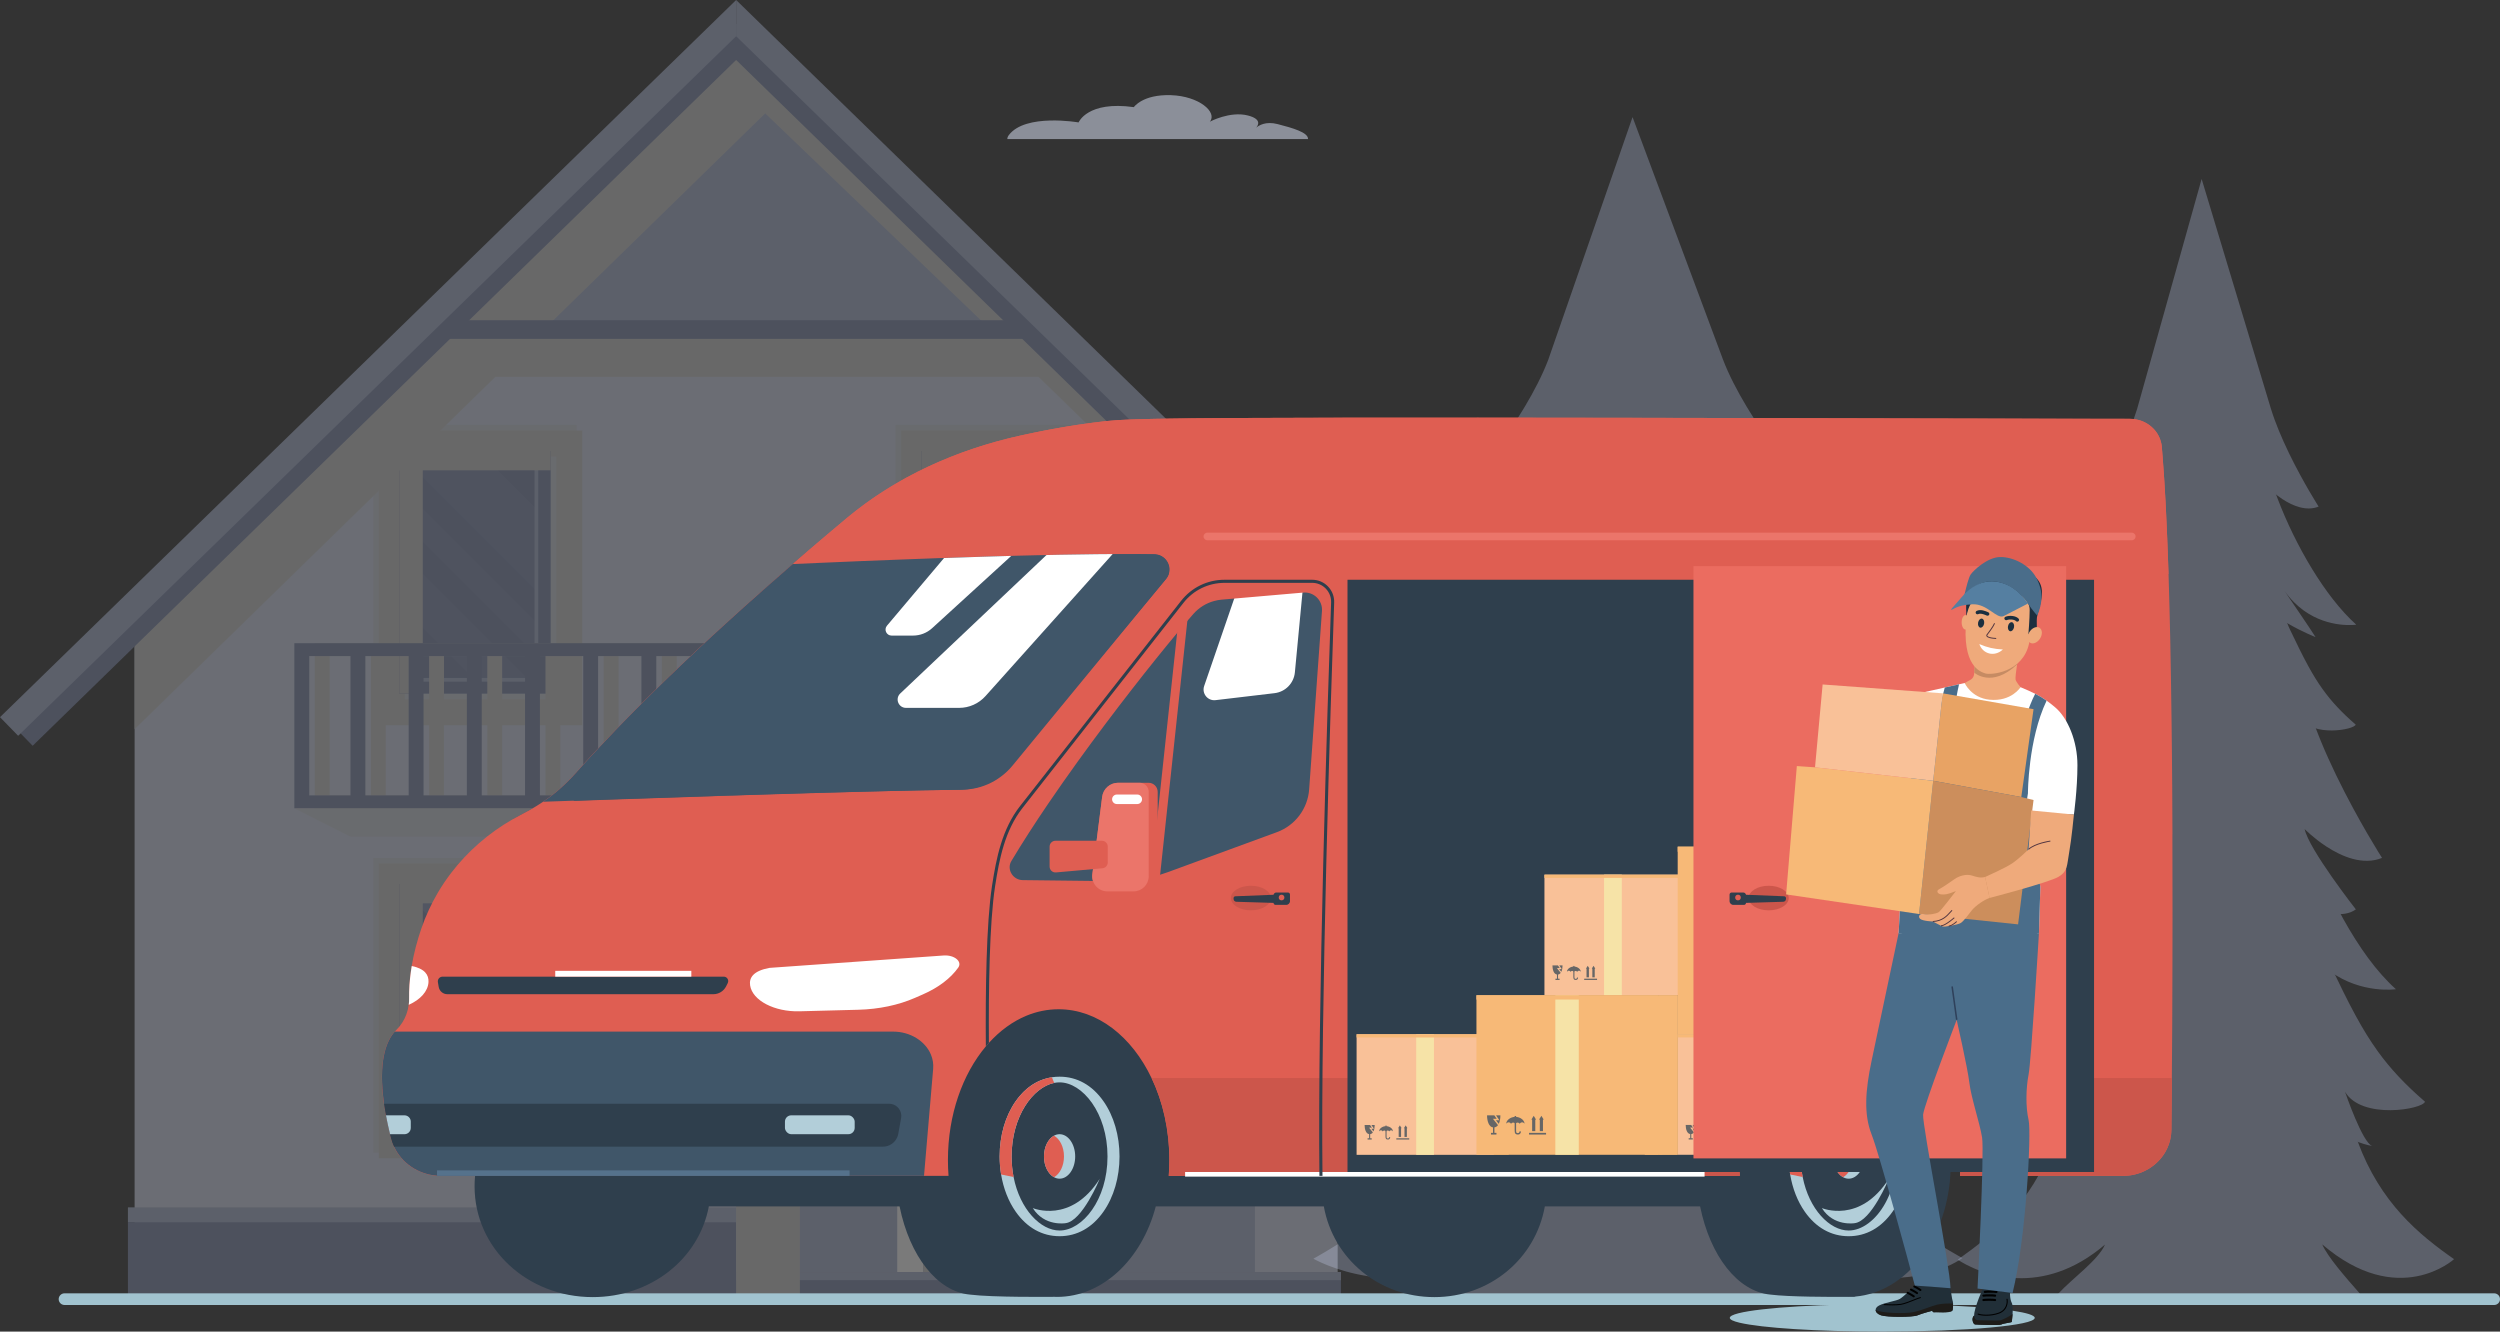 <?xml version="1.0" encoding="UTF-8"?><svg xmlns="http://www.w3.org/2000/svg" viewBox="0 0 4263.42 2270.88"><rect x="0" y="0" width="4263.42" height="2270.88" fill="#333333" stroke="none"/><defs><style>.cls-1{mix-blend-mode:screen;opacity:.4;}.cls-1,.cls-2,.cls-3{fill:#a9b4d1;}.cls-4{fill:#f9c198;}.cls-5{fill:#f7b977;}.cls-6{fill:#efaa7b;}.cls-7{fill:#eb6c60;}.cls-8{fill:#eb756a;}.cls-9{fill:#e8a364;}.cls-10{fill:#fff;}.cls-11{fill:#7d89ad;}.cls-12{fill:#666;}.cls-13{fill:#b2ced9;}.cls-14,.cls-15,.cls-16{fill:#ccc;}.cls-17{fill:#df5e52;}.cls-18{fill:#cc8e5c;}.cls-19{fill:#cc564b;}.cls-20,.cls-21{fill:#d3daed;}.cls-22{fill:#d6a55c;}.cls-23{fill:#1e1c19;}.cls-24{fill:#212f38;}.cls-25{fill:#405669;}.cls-26{fill:#1c2f3f;}.cls-27{fill:#a1c3cf;}.cls-28{fill:#55728c;}.cls-29{fill:#557fa1;}.cls-30{fill:#4a6d8a;}.cls-31{fill:#2f415b;}.cls-32{fill:#2f3f4d;}.cls-33{fill:#513540;}.cls-34{fill:#c68b63;}.cls-34,.cls-15,.cls-35,.cls-36,.cls-16,.cls-37{mix-blend-mode:multiply;}.cls-35{fill:#f6e3a7;}.cls-16,.cls-37{opacity:.5;}.cls-38,.cls-3{opacity:.38;}.cls-39{opacity:.35;}.cls-40{isolation:isolate;}.cls-21{opacity:.55;}</style></defs><g class="cls-40"><g id="Layer_2"><g id="Layer_1-2"><g><g><g class="cls-39"><g><path class="cls-2" d="M3156.5,2226.06c1.81,1.67,3.51,3.27,5.11,4.8,0,0-84.44,22.13-178.3,25.33h-.03c-10.56-2.5-16.33-5.21-16.33-8.06,0-10.63,80.55-19.56,189.55-22.07Z"/><path class="cls-2" d="M3346.54,2145.58s-2.05,1.49-5.94,3.86c-3.2,1.95-7.61,4.45-13.2,7.19-13.41,6.6-33.46,14.52-59,19.04-7.99,1.42-16.54,2.5-25.61,3.09-50.21,3.34-115.78-8.2-190.28-59.77,11.71,21.93,50.77,58.27,81.73,86.59,2.29,2.09,4.52,4.14,6.67,6.12,5.46,4.97,10.53,9.63,15.01,13.8h-349.78c-4.45-2.43-8.72-5-12.86-7.78-4.73,2.81-9.59,5.42-14.56,7.78h-274.34c-27.45-7.37-44.72-13.66-44.72-13.66,.1-.07,.17-.17,.28-.28,2.05-1.95,4.31-3.96,6.71-5.98,30.96-26.34,87.12-58.9,101.57-86.14-88.92,61.33-173.95,66.34-235.18,56.95h-.03c-56.78-8.72-93.13-29.78-93.13-29.78,13.97-7.89,28.04-16.16,42.08-25.02,46.53-29.33,92.33-65.08,129.72-115.02,.35-.45,.66-.87,.97-1.32,1.6-2.15,3.2-4.34,4.76-6.57,6.57-9.24,12.86-19.01,18.83-29.26,1.46-2.54,2.92-5.14,4.34-7.75,1.63-2.95,3.23-5.94,4.8-9,2.95-5.7,5.8-11.57,8.55-17.58,15.98-34.92,30.27-68.04,42.15-96.6,.9-2.15,1.77-4.27,2.64-6.36,.31-.69,.59-1.39,.83-2.05h.03c7.05-17.1,13.24-32.35,18.31-45.17,2.26-5.7,4.34-10.95,6.15-15.6,.76-1.95,1.46-3.79,2.15-5.56,5.18-13.34,7.99-20.95,7.99-20.95,15.78-25.68,53.41-37.91,98.13-36.42,.76,.03,1.53,.07,2.33,.1,5.8,.24,11.75,.73,17.76,1.42,7.44,.87,15.01,2.12,22.66,3.68,2.95,.63,5.91,1.29,8.86,2.02,2.81,.66,5.63,1.39,8.44,2.19,34.92,9.59,70.33,26.44,100.49,50.7,9.8-7.89,20.15-15.01,30.86-21.34,1.32-.83,2.68-1.6,4.03-2.4,10.84-6.19,22.03-11.57,33.36-16.16,8.9-3.68,17.9-6.85,26.9-9.49,4.55-1.39,9.14-2.64,13.69-3.72,2.95-.73,5.91-1.39,8.86-2.02,8.48-1.77,16.85-3.09,25.05-4,.49-.07,.97-.1,1.46-.14,4.69-.52,9.31-.87,13.86-1.04,.8-.03,1.56-.07,2.33-.1,3.23-.1,6.39-.17,9.52-.14,10.63,.1,20.78,1.01,30.2,2.75,17.24,3.13,32.18,8.93,43.47,17.44,6.15,4.62,11.19,10.01,15.01,16.16,0,0,2.09,5.63,5.98,15.67,.69,1.77,1.42,3.65,2.22,5.7,.31,.87,.69,1.77,1.04,2.71,.35,.9,.73,1.84,1.08,2.81,5.98,15.08,14.28,35.86,24.46,60.32,.28,.66,.56,1.36,.87,2.05,2.61,6.29,5.35,12.79,8.2,19.53,.73,1.7,1.46,3.41,2.19,5.14v.03c2.19,5.14,4.45,10.39,6.78,15.74v.03c5.14,11.85,10.56,24.19,16.23,36.9,3.75,8.37,7.61,16.89,11.57,25.51,1.25,2.74,2.54,5.49,3.86,8.17,5.59,11.54,11.61,22.48,17.93,32.84,1.67,2.75,3.37,5.42,5.07,8.06,3.34,5.18,6.78,10.22,10.32,15.15,.38,.52,.76,1.08,1.18,1.63,9.38,12.96,19.32,25.02,29.71,36.24,1.77,1.91,3.54,3.79,5.32,5.63,3.16,3.3,6.39,6.53,9.63,9.66,4.48,4.38,9,8.58,13.62,12.68,4,3.61,8.03,7.09,12.13,10.49h.03c17.62,14.7,35.93,27.8,54.45,39.79,9.35,6.12,18.73,11.88,28.15,17.44h.03c6.91,4.1,13.8,8.1,20.68,11.95,.8,.49,1.56,.9,2.36,1.36Z"/><path class="cls-2" d="M3176.78,1771.47c-.48-.53-.96-1.07-1.43-1.6-16.67-18.77-31.64-38.54-46.6-60.6-.53-.77-1.05-1.52-1.55-2.31-17.82-26.42-35.7-56.15-56.56-91.29-29.61-49.91-33.42-98.14-33.42-98.14l-50.56-66.37-22.59-29.67-42.26-55.49-1.31-1.75-128.21-168.3-127.89,168.57-1.31,1.73-42.16,55.57-22.55,29.69-50.43,66.47s-3.71,48.24-33.23,98.22c-20.78,35.18-38.6,64.92-56.37,91.39-.51,.77-1.03,1.54-1.54,2.29-14.92,22.1-29.85,41.9-46.49,60.7-.47,.53-.94,1.07-1.42,1.6-27.59,30.92-59.99,59.2-104.81,90.6,4.12,13.62,140.93,33.08,178.24-18.11-.6,1.45-38.99,92.67-60.58,97.79,0,0,12.72-1.51,32.17-7.37,29.19-8.78,73.53-27.35,113-65.23,.57-.55,1.15-1.09,1.71-1.64,17.81-17.43,34.57-38.85,48.39-65.17-.23,1-7.5,40.5-15.76,80.67-.16,.78-.33,1.56-.48,2.35-6.51,31.53-13.57,62.97-18.21,76.06,0,0,27.29-13.81,67.57-55.71,.6-.64,1.2-1.28,1.8-1.9,24.55-25.82,53.75-61.98,84.45-111.6-.36,1.13-45.68,167.74-50.45,175.69,0,0,39.71-11.88,81.84-50.5,58.1-53.27,59.85-71.15,71.68-99.63,5.18-9.21,8.74-17.85,9.82-25.41,.04-.14,.06-.25,.05-.26,16.3,52.87,32.09,78.34,68.47,120.42,38.81,44.86,85.67,48.49,85.67,48.49-4.68-13.08-11.8-44.52-18.36-76.03-.16-.76-.32-1.54-.48-2.32-8.34-40.14-15.69-79.66-15.92-80.67,13.88,26.3,30.67,47.68,48.52,65.08,.57,.57,1.13,1.12,1.72,1.67,39.52,37.81,83.91,56.28,113.11,65.01,19.48,5.82,32.19,7.31,32.19,7.31-21.59-5.09-60.16-96.23-60.76-97.67,37.41,51.11,174.17,31.39,178.27,17.78-44.88-31.33-77.32-59.55-104.98-90.42Z"/><path class="cls-2" d="M3011.34,1376.38c-8.88-18.8-17.08-37.18-24.58-54.78-.29-.68-.57-1.34-.86-2.01-30.14-71.02-48.8-128.77-54.59-147.42l-139.04,.14-139.05,.14c-5.75,18.65-24.3,76.43-54.32,147.5-.27,.65-.57,1.33-.85,2.02-7.47,17.6-15.62,36.01-24.47,54.82-48.82,103.88-118.31,220.12-205.13,283.3,0,0,75.79,8.94,146.28-32.08,18.75-10.89,37.14-25.35,53.61-44.41-.26,1.22-17.9,79.66-30.92,97.05,1.36-.57,88.57-37.83,120.46-99.39-.18,1.06-8.15,46.32-18.24,99.18-.18,.94-.36,1.9-.55,2.85-2.18,11.43-4.47,23.2-6.79,34.92-3.09,15.69-6.27,31.27-9.37,45.89,15.95-9.18,34.32-22.16,52.1-40.67,20.79-21.63,40.75-50.88,55.11-90.65,.42-1.13,.82-2.27,1.2-3.4,5.75-16.51,10.53-34.79,14.03-55.02,0,0,13.28,113.95,47.44,177.92,32.9-57.73,47.1-178.01,47.1-178.01,3.54,20.23,8.35,38.51,14.13,54.99,.39,1.13,.79,2.27,1.21,3.39,14.43,39.75,34.47,68.96,55.29,90.57,17.8,18.47,36.19,31.4,52.19,40.56-3.15-14.62-6.34-30.2-9.47-45.85-2.34-11.73-4.66-23.49-6.87-34.92-.18-.96-.37-1.92-.55-2.87-10.2-52.83-18.25-98.08-18.44-99.15,32,61.52,119.28,98.61,120.64,99.16-13.04-17.37-30.83-95.75-31.11-97,16.52,19.05,34.94,33.48,53.69,44.32,70.58,40.9,146.36,31.82,146.36,31.82-86.94-63.01-156.65-179.15-205.66-282.92Z"/><path class="cls-2" d="M3186.06,1422.75s-52.5-66.16-101.54-147.86c-.43-.73-.87-1.46-1.32-2.19-23.32-39.06-45.73-81.53-61.19-121.96l-237.83-637.71-221.69,638.15c-15.38,40.45-37.71,82.96-60.96,122.07-.44,.73-.87,1.46-1.32,2.19-48.87,81.79-101.26,148.04-101.26,148.04,42.75,13.93,89.83-2.61,123.99-20.7,28.45-15.05,47.96-31.16,48.52-31.63-9.31,36.61-118.7,153.42-118.7,153.42,31.85,10.08,78.32-2.46,100.76-15.19,12.28-6.96,23.97-14.76,34.6-23.1,27.28-21.39,50.45-45.26,68.35-66.09,.61-.7,1.21-1.39,1.8-2.11,24.93-29.29,39.09-51.97,39.09-51.97-2.23,12.31-9.29,36.9-17.85,64.59-.29,.93-.58,1.85-.86,2.79-18.16,58.46-42.47,129.42-42.47,129.42,39.06-2.12,103.3-40.5,136.19-93.1,.55-.9,1.11-1.82,1.64-2.71h.01c9.71-16.23,33.79-93.02,35.87-111.18,4.9,25.25,5.86,88.45,23.4,127.3,26.89,59.55,76.74,77.35,115.82,79.39,0,0-24.43-70.91-42.71-129.36-.28-.91-.57-1.84-.86-2.76-8.62-27.69-15.73-52.26-17.97-64.56,0,0,14.19,22.67,39.17,51.89,.6,.69,1.2,1.38,1.8,2.1,17.93,20.78,41.16,44.65,68.48,65.96,10.65,8.32,22.34,16.1,34.65,23.06,22.46,12.68,67.55,23.13,96,6.54,0,0-104.84-108.16-114.21-144.76,.57,.47,20.1,16.56,48.59,31.55,34.2,18.02,81.3,34.46,124.01,20.45Z"/><path class="cls-2" d="M3054.88,1120.22c-.33-.37-.65-.74-.98-1.11-11.51-12.96-21.84-26.6-32.17-41.85-.36-.51-.72-1.05-1.07-1.58-12.29-18.22-24.63-38.75-39.03-63.01-20.44-34.47-23.07-67.77-23.07-67.77l-34.91-45.81-15.58-20.48-29.18-38.3-.9-1.21-88.51-116.19-88.29,116.36-.9,1.2-29.11,38.36-15.55,20.51-34.81,45.89s-2.57,33.29-22.94,67.79c-14.35,24.28-26.65,44.81-38.92,63.1-.36,.53-.72,1.05-1.07,1.58-10.31,15.26-20.62,28.92-32.11,41.91-.31,.37-.63,.74-.97,1.09-19.06,21.36-41.41,40.87-72.35,62.56,2.84,9.39,97.29,22.83,123.04-12.49-.41,.98-26.91,63.96-41.81,67.49,0,0,8.77-1.05,22.2-5.09,20.15-6.05,50.77-18.86,78.01-45.03,.38-.35,.78-.74,1.18-1.13,12.3-12.05,23.87-26.81,33.4-44.99-.16,.69-5.18,27.98-10.89,55.71-.11,.53-.22,1.06-.33,1.6-4.5,21.77-9.37,43.47-12.58,52.51,0,0,18.85-9.54,46.66-38.47,.41-.42,.83-.87,1.25-1.3,16.94-17.84,37.1-42.79,58.29-77.04-.25,.78-52.92,163.24-52.92,163.24,0,0,53.67-27.79,77.39-56.38,26.23-31.61,38.52-69.57,46.68-89.2,3.59-6.37,6.04-12.33,6.79-17.57,.02-.08,.03-.16,.02-.18,11.26,36.52,22.15,54.09,47.27,83.14,26.79,30.97,59.15,33.48,59.15,33.48-3.24-9.02-8.15-30.74-12.69-52.49-.11-.53-.21-1.07-.33-1.6-5.75-27.72-10.82-55.01-10.98-55.68,9.58,18.14,21.17,32.92,33.49,44.92,.4,.37,.8,.76,1.19,1.14,27.29,26.1,57.93,38.85,78.09,44.89,13.45,4.01,22.22,5.04,22.22,5.04-14.92-3.51-41.53-66.44-41.94-67.43,25.82,35.27,120.24,21.67,123.07,12.27-30.99-21.62-53.38-41.11-72.48-62.41Z"/><path class="cls-2" d="M2953.9,776.61c-7.1-15.01-13.65-29.7-19.64-43.77-.23-.54,10.03-1.09,9.8-1.61-24.09-56.74-49.48-102.87-54.11-117.76l-100.6,.09-103.84,.1c-4.59,14.9-26.66,61.07-50.65,117.87-.21,.52,6.81,1.06,6.59,1.59-5.97,14.08-12.49,28.79-19.56,43.82-38.99,82.98-101.78,175.88-171.15,226.35,0,0,60.56,7.15,116.89-25.61,14.97-8.72,29.67-20.26,42.83-35.5-.23,.98-41.5,64.29-51.9,78.2,1.09-.46,97.95-30.88,123.42-80.08-.14,.85-6.51,37.01-14.58,79.24-.14,.76-.28,1.5-.43,2.29-1.75,9.14-3.58,18.54-5.43,27.89-2.48,12.53-5.01,24.98-7.48,36.67,12.75-7.34,27.42-17.7,41.63-32.49,16.59-17.3,32.55-40.65,44.02-72.45,.34-.89,.66-1.79,.97-2.72,4.59-13.18,8.41-27.78,11.19-43.94,0,0,10.62,91.04,37.92,142.15,26.28-46.13,37.63-142.22,37.63-142.22,2.81,16.16,6.66,30.75,11.28,43.93,.31,.91,.63,1.81,.96,2.7,11.53,31.76,27.54,55.12,44.17,72.39,14.23,14.77,28.92,25.08,41.69,32.39-2.5-11.67-5.05-24.11-7.55-36.64-1.88-9.35-3.72-18.75-5.49-27.89-.15-.76-.29-1.53-.44-2.27-8.15-42.23-14.58-78.37-14.72-79.23,25.56,49.16,139.46,84.44,140.54,84.9-10.42-13.88-68.78-82.18-69.01-83.16,13.19,15.23,27.91,26.73,42.9,35.41,56.39,32.67,116.92,25.4,116.92,25.4-69.45-50.34-135.63-143.11-174.8-226.02Z"/><path class="cls-2" d="M3044.85,789.88s-34.07-42.92-65.88-95.93c-.28-.48-.57-.95-.85-1.42-15.14-25.34-29.67-52.9-39.69-79.12l-154.3-413.72-143.83,414c-9.98,26.24-24.46,53.83-39.55,79.19-.3,.48-.57,.95-.85,1.42-31.72,53.06-65.7,96.05-65.7,96.05,27.73,9.04,58.27-1.69,80.44-13.43,18.46-9.76,31.11-20.22,31.48-20.52-6.04,23.76-57.43,107.92-57.43,107.92,15.38-3.52,31.23-9.98,45.79-18.25,7.96-4.51,15.55-9.58,22.45-14.97,17.69-13.89,32.73-29.38,44.34-42.9,.39-.45,.79-.9,1.17-1.36,16.16-19,25.35-33.71,25.35-33.71-1.45,7.98-6.03,23.93-11.58,41.91-.19,.59-.37,1.19-.56,1.79-11.78,37.94-27.54,83.98-27.54,83.98,25.34-1.37,67.01-26.27,88.34-60.41,.36-.59,.72-1.17,1.08-1.76h0c6.29-10.51,10.63-21.87,11.99-33.67,1.37,11.79,5.74,23.13,12.05,33.64h0c.35,.58,.71,1.17,1.08,1.76,21.39,34.09,63.12,58.9,88.46,60.24,0,0-15.86-46.02-27.72-83.92-.18-.61-.36-1.2-.55-1.79-5.6-17.98-10.21-33.92-11.65-41.9,0,0,9.2,14.7,25.4,33.67,.39,.45,.79,.91,1.18,1.36,11.63,13.5,26.7,28.96,44.43,42.8,6.9,5.39,14.5,10.45,22.47,14.94,14.58,8.23,30.43,14.66,45.83,18.16,0,0-51.57-84.07-57.65-107.81,.38,.3,13.05,10.74,31.52,20.45,22.19,11.71,52.76,22.37,80.46,13.29Z"/></g></g><g class="cls-39"><polygon class="cls-20" points="2281.22 1100.18 2281.22 2223.29 229.55 2223.29 229.55 1100.18 1255.37 99.36 2281.22 1100.18"/><g><g class="cls-36"><path class="cls-14" d="M1883.67,1236.85h-346.9v-502.58h346.9v502.58Zm-302.52-44.37h258.15v-413.84h-258.15v413.84Z"/></g><g class="cls-37"><path class="cls-14" d="M1874.16,1227.35h-346.89v-502.59h346.89v502.59Zm-302.52-44.37h258.16v-413.85h-258.16v413.85Z"/></g><rect class="cls-11" x="1571.64" y="769.13" width="258.16" height="413.85"/><rect class="cls-11" x="1594.87" y="789.53" width="210.56" height="369.79"/><g class="cls-38"><polygon class="cls-1" points="1596 789.53 1596 798.05 1806.56 1008.62 1806.56 868.85 1727.24 789.53 1596 789.53"/><polygon class="cls-1" points="1596 852.06 1596 908.53 1806.56 1119.1 1806.56 1062.62 1596 852.06"/><polygon class="cls-1" points="1596 962.79 1596 1055.08 1700.23 1159.32 1792.53 1159.32 1596 962.79"/></g><path class="cls-2" d="M1808.61,1162.49h-216.91v-376.14h216.91v376.14Zm-210.56-6.34h204.22v-363.47h-204.22v363.47Z"/><polygon class="cls-15" points="1829.79 769.13 1611.68 769.13 1571.64 769.13 1571.64 802.06 1571.64 1182.97 1611.68 1182.97 1611.68 802.06 1829.79 802.06 1829.79 769.13"/></g><g><g class="cls-36"><path class="cls-14" d="M992.98,1236.85h-346.9v-502.58h346.9v502.58Zm-302.53-44.37h258.16v-413.84h-258.16v413.84Z"/></g><g class="cls-37"><path class="cls-14" d="M983.48,1227.35h-346.9v-502.59h346.9v502.59Zm-302.53-44.37h258.16v-413.85h-258.16v413.85Z"/></g><rect class="cls-11" x="680.95" y="769.13" width="258.16" height="413.85"/><rect class="cls-11" x="704.18" y="789.53" width="210.57" height="369.79"/><g class="cls-38"><polygon class="cls-1" points="705.31 789.53 705.31 798.05 915.88 1008.62 915.88 868.85 836.55 789.53 705.31 789.53"/><polygon class="cls-1" points="705.31 852.06 705.31 908.53 915.88 1119.1 915.88 1062.62 705.31 852.06"/><polygon class="cls-1" points="705.31 962.79 705.31 1055.08 809.55 1159.32 901.83 1159.32 705.31 962.79"/></g><path class="cls-2" d="M917.92,1162.49h-216.91v-376.14h216.91v376.14Zm-210.57-6.34h204.23v-363.47h-204.23v363.47Z"/><polygon class="cls-15" points="939.11 769.13 720.99 769.13 680.95 769.13 680.95 802.06 680.95 1182.97 720.99 1182.97 720.99 802.06 939.11 802.06 939.11 769.13"/></g><polygon class="cls-2" points="736.77 546.09 1771.05 561.99 1255.39 61.78 736.77 546.09"/><path class="cls-15" d="M2281.22,1139.07v-38.89l-510.18-497.72v-23.36h-23.95L1255.37,99.36l-491.73,479.74h-26.87v26.21l-507.22,494.86v143.37L844.81,642.66h926.24l510.18,496.41ZM914.06,575.03l390.93-381.65,384.25,368.61-775.18,13.04Z"/><polygon class="cls-11" points="55.69 1271.83 24.72 1240.06 1255.37 40.66 1270.86 87.17 55.69 1271.83"/><polygon class="cls-11" points="2455.04 1271.83 1239.88 87.17 1255.37 40.66 2486.02 1240.06 2455.04 1271.83"/><rect class="cls-11" x="218.17" y="2084.14" width="1037.2" height="139.16"/><rect class="cls-2" x="1255.4" y="1486.89" width="884.65" height="736.4"/><rect class="cls-11" x="1255.37" y="2169.29" width="1031.36" height="54"/><g><g class="cls-36"><path class="cls-14" d="M992.98,1975.28h-346.9v-502.57h346.9v502.57Zm-302.53-44.36h258.16v-413.85h-258.16v413.85Z"/></g><g class="cls-37"><path class="cls-14" d="M983.48,1965.77h-346.9v-502.58h346.9v502.58Zm-302.53-44.37h258.16v-413.84h-258.16v413.84Z"/></g><rect class="cls-11" x="680.95" y="1507.56" width="258.16" height="413.84"/><rect class="cls-11" x="704.18" y="1527.97" width="210.57" height="369.78"/><g><polygon class="cls-3" points="705.31 1527.97 705.31 1536.49 915.88 1747.06 915.88 1607.29 836.55 1527.97 705.31 1527.97"/><polygon class="cls-3" points="705.31 1590.49 705.31 1646.97 915.88 1857.54 915.88 1801.06 705.31 1590.49"/><polygon class="cls-3" points="705.31 1701.22 705.31 1793.51 809.55 1897.75 901.83 1897.75 705.31 1701.22"/></g><path class="cls-2" d="M917.92,1900.93h-216.91v-376.15h216.91v376.15Zm-210.57-6.35h204.23v-363.46h-204.23v363.46Z"/><polygon class="cls-15" points="939.11 1507.56 720.99 1507.56 680.95 1507.56 680.95 1540.5 680.95 1921.4 720.99 1921.4 720.99 1540.5 939.11 1540.5 939.11 1507.56"/></g><g><polygon class="cls-10" points="1871.33 1486.89 1871.33 2169.29 1826.95 2169.29 1826.95 1529.04 1574.46 1529.04 1574.46 2169.29 1530.09 2169.29 1530.09 1486.89 1871.33 1486.89"/><rect class="cls-2" x="1574.46" y="1529.04" width="252.49" height="640.25"/><polygon class="cls-15" points="1809.94 1543.94 1809.94 2169.29 1803.6 2169.29 1803.6 1550.28 1597.66 1550.28 1597.66 2169.29 1591.32 2169.29 1591.32 1543.94 1809.94 1543.94"/><rect class="cls-11" x="1660.1" y="1589.52" width="81.21" height="158.99"/><rect class="cls-11" x="1660.1" y="1769.64" width="81.21" height="159.05"/><rect class="cls-11" x="1660.1" y="1949.79" width="81.21" height="159"/><rect class="cls-2" x="1622.88" y="1815.49" width="12.23" height="81.17"/><polygon class="cls-15" points="1826.95 1529.04 1601.46 1529.04 1574.46 1529.04 1574.46 1556.99 1574.46 2169.29 1601.46 2169.29 1601.46 1556.99 1826.95 1556.99 1826.95 1529.04"/><g><polygon class="cls-3" points="1660.1 1589.52 1660.1 1633.59 1741.3 1714.86 1741.3 1651.85 1678.98 1589.52 1660.1 1589.52"/><polygon class="cls-3" points="1660.1 1782.05 1660.1 1844.98 1741.3 1926.25 1741.3 1863.24 1660.1 1782.05"/><polygon class="cls-3" points="1660.1 1956.93 1660.1 2019.87 1741.3 2101.14 1741.3 2038.12 1660.1 1956.93"/></g></g><rect class="cls-2" x="218.17" y="2059.01" width="1037.21" height="25.14"/><rect class="cls-2" x="1255.37" y="2169.29" width="1031.36" height="13.86"/><polygon class="cls-15" points="2140.03 1486.9 1364.1 1486.89 1364.1 1486.89 1255.37 1486.89 1255.37 1669.07 1255.37 1669.07 1255.37 2223.29 1364.1 2223.29 1364.1 1673.03 2140.03 1701.22 2140.03 1486.9"/><rect class="cls-11" x="736.77" y="546.09" width="1034.28" height="31.78"/><g class="cls-36"><path class="cls-14" d="M2008.76,1118.85v-21.93H536.87v281.49H2008.76v-21.93H562.22v-237.63H2008.76Z"/><g><rect class="cls-14" x="632.58" y="1107.88" width="25.36" height="259.57"/><rect class="cls-14" x="731.81" y="1107.88" width="25.35" height="259.57"/><rect class="cls-14" x="831.04" y="1107.88" width="25.35" height="259.57"/><rect class="cls-14" x="930.27" y="1107.88" width="25.35" height="259.57"/><rect class="cls-14" x="1029.49" y="1107.88" width="25.36" height="259.57"/><rect class="cls-14" x="1128.72" y="1107.88" width="25.36" height="259.57"/><rect class="cls-14" x="1227.95" y="1107.88" width="25.36" height="259.57"/><rect class="cls-14" x="1327.18" y="1107.88" width="25.36" height="259.57"/><rect class="cls-14" x="1426.41" y="1107.88" width="25.36" height="259.57"/><rect class="cls-14" x="1525.64" y="1107.88" width="25.35" height="259.57"/><rect class="cls-14" x="1624.87" y="1107.88" width="25.35" height="259.57"/><rect class="cls-14" x="1724.1" y="1107.88" width="25.35" height="259.57"/><rect class="cls-14" x="1823.33" y="1107.88" width="25.35" height="259.57"/><rect class="cls-14" x="1922.56" y="1107.88" width="25.35" height="259.57"/></g></g><g><path class="cls-11" d="M502,1096.92v281.49H2008.76v-281.49H502Zm1481.41,259.55H527.36v-237.63H1983.41v237.63Z"/><g><rect class="cls-11" x="597.71" y="1107.88" width="25.36" height="259.57"/><rect class="cls-11" x="696.95" y="1107.88" width="25.35" height="259.57"/><rect class="cls-11" x="796.17" y="1107.88" width="25.36" height="259.57"/><rect class="cls-11" x="895.41" y="1107.88" width="25.35" height="259.57"/><rect class="cls-11" x="994.63" y="1107.88" width="25.35" height="259.57"/><rect class="cls-11" x="1093.87" y="1107.88" width="25.35" height="259.57"/><rect class="cls-11" x="1193.09" y="1107.88" width="25.36" height="259.57"/><rect class="cls-11" x="1292.32" y="1107.88" width="25.36" height="259.57"/><rect class="cls-11" x="1391.55" y="1107.88" width="25.35" height="259.57"/><rect class="cls-11" x="1490.78" y="1107.88" width="25.35" height="259.57"/><rect class="cls-11" x="1590.01" y="1107.88" width="25.35" height="259.57"/><rect class="cls-11" x="1689.24" y="1107.88" width="25.36" height="259.57"/><rect class="cls-11" x="1788.48" y="1107.88" width="25.35" height="259.57"/><rect class="cls-11" x="1887.71" y="1107.88" width="25.35" height="259.57"/></g></g><polygon class="cls-16" points="502.02 1378.43 597.71 1426.75 2161.22 1426.75 2161.22 1201.45 2008.76 1096.92 2008.76 1378.43 502.02 1378.43"/><polygon class="cls-2" points="30.97 1254.81 0 1223.04 1255.39 0 1255.39 61.78 30.97 1254.81"/><polygon class="cls-2" points="2479.79 1254.81 2510.77 1223.04 1255.39 0 1255.39 61.78 2479.79 1254.81"/></g><g class="cls-39"><g><path class="cls-2" d="M3960.2,2122.09c9.14,21.16,40,56.5,63.87,83.5,6.53,7.44,12.58,14.21,17.48,19.91h-265.72c-4.86-3.02-9.49-6.36-13.9-10.01-5.07,3.75-10.39,7.09-15.85,10.01h-196.85c-25.75-8.03-42.46-15.6-42.46-15.6,1.18-1.42,2.47-2.85,3.86-4.31,23.32-25.23,67.86-56.81,79.16-83.15-53.89,46.01-105.91,58.52-148.52,57.27-24.36-.66-45.66-5.87-62.41-11.85-19.91-7.09-33.46-15.29-38.26-18.42-1.29-.83-1.95-1.32-1.95-1.32,1.84-1.29,3.68-2.57,5.52-3.89,12.3-8.76,24.74-18,37.01-28.08,27.66-22.62,54.59-49.41,78.05-83.85v-.03c5.84-8.51,11.43-17.48,16.78-27,1.22-2.15,2.43-4.34,3.61-6.57,3.96-7.44,7.78-15.15,11.43-23.21,3.96-8.79,7.75-17.97,11.29-27.59,7.61-20.61,14.7-40.55,21.2-59.21,4.66-13.52,9.03-26.34,13.03-38.26,.24-.63,.45-1.29,.66-1.91,1.15-3.41,2.26-6.74,3.34-10.01,14.49-43.78,23.14-72.59,23.14-72.59,2.02-4.07,4.48-7.78,7.4-11.12,14.42-16.71,39.13-24.53,67.62-23.35,.59,.03,1.18,.03,1.77,.1,9.94,.49,20.33,2.12,30.93,4.83,2.26,.59,4.52,1.22,6.78,1.91,8.72,2.61,17.55,5.94,26.3,10.08,20.05,9.42,39.65,22.73,57.02,40,24.85-24.85,54.42-41.56,83.19-50.25,2.26-.69,4.55-1.32,6.81-1.91,10.56-2.71,20.95-4.38,30.89-4.9,.59-.03,1.18-.07,1.77-.1,34.23-1.49,63,10.04,75.13,34.33,0,0,2.5,8.3,7.09,22.76,4.55,14.49,11.22,35.1,19.53,59.77,.21,.66,.42,1.32,.66,1.95,9.56,28.39,21.23,61.92,34.4,97.4,38.29,103.24,102.96,157.31,164.08,199.91,0,0-94.66,86.39-224.89-25.23Z"/><path class="cls-2" d="M4055.19,1793.13c-.37-.51-.73-1.01-1.09-1.52-12.75-17.77-24.21-36.49-35.65-57.37-.4-.73-.8-1.44-1.19-2.18-13.64-25.01-27.32-53.16-43.27-86.43-22.65-47.25-25.58-92.91-25.58-92.91l-38.68-62.83-17.28-28.09-32.34-52.53-1-1.65-98.09-159.34-97.78,159.55-1,1.64-32.24,52.59-17.24,28.1-38.56,62.91s-2.83,45.67-25.4,92.97c-15.89,33.3-29.51,61.45-43.1,86.51-.39,.73-.79,1.46-1.18,2.17-11.41,20.91-22.82,39.66-35.55,57.45-.36,.51-.72,1.01-1.09,1.52-21.1,29.26-45.87,56.03-80.15,85.75,3.16,12.89,107.79,31.34,136.32-17.11-.46,1.37-29.81,87.72-46.32,92.56,0,0,9.73-1.43,24.61-6.98,22.32-8.31,56.24-25.87,86.41-61.73,.44-.52,.88-1.04,1.31-1.55,13.62-16.5,26.43-36.77,37-61.68-.18,.95-5.73,38.34-12.04,76.36-.12,.74-.25,1.48-.37,2.22-4.98,29.84-10.37,59.6-13.92,72,0,0,20.87-13.07,51.67-52.72,.46-.6,.92-1.21,1.38-1.8,18.77-24.44,41.1-58.66,64.57-105.63-.27,1.07-34.91,158.78-38.56,166.3,0,0,30.37-11.24,62.59-47.79,44.43-50.42,45.77-67.34,54.81-94.3,3.96-8.72,6.68-16.89,7.5-24.05,.03-.14,.05-.23,.03-.25,12.48,50.05,24.56,74.16,52.39,114.01,29.69,42.47,65.54,45.92,65.54,45.92-3.58-12.38-9.03-42.14-14.06-71.98-.12-.71-.24-1.45-.37-2.19-6.38-38-12.02-75.41-12.19-76.37,10.62,24.9,23.47,45.14,37.12,61.61,.44,.54,.87,1.06,1.32,1.58,30.24,35.8,64.19,53.29,86.53,61.56,14.9,5.52,24.62,6.92,24.62,6.92-16.51-4.83-46.03-91.1-46.49-92.47,28.62,48.39,133.22,29.74,136.35,16.87-34.33-29.67-59.15-56.39-80.31-85.61Z"/><path class="cls-2" d="M3928.59,1419.1c-6.79-17.8-13.07-35.2-18.81-51.86-.22-.64-.44-1.27-.66-1.9-23.07-67.23-37.34-121.9-41.78-139.56l-106.34,.11-106.35,.11c-4.39,17.65-18.57,72.35-41.52,139.62-.2,.62-.43,1.26-.65,1.91-5.71,16.66-11.94,34.09-18.7,51.89-37.32,98.32-90.45,208.35-156.84,268.14,0,0,57.97,8.47,111.88-30.34,14.34-10.31,28.4-23.99,40.99-42.03-.2,1.16-13.68,75.4-23.63,91.86,1.04-.54,67.74-35.8,92.12-94.07-.14,1-6.22,43.84-13.93,93.89-.13,.89-.28,1.8-.42,2.7-1.67,10.82-3.41,21.96-5.19,33.05-2.36,14.85-4.79,29.6-7.16,43.44,12.2-8.69,26.25-20.97,39.84-38.49,15.9-20.47,31.16-48.15,42.14-85.8,.32-1.07,.63-2.15,.92-3.22,4.39-15.63,8.05-32.93,10.72-52.08,0,0,10.17,107.87,36.31,168.43,25.15-54.64,35.99-168.5,35.99-168.5,2.71,19.15,6.39,36.46,10.82,52.06,.3,1.07,.6,2.15,.92,3.21,11.04,37.63,26.37,65.28,42.3,85.75,13.62,17.49,27.69,29.73,39.93,38.4-2.41-13.84-4.85-28.59-7.25-43.4-1.8-11.1-3.57-22.24-5.26-33.05-.13-.91-.28-1.81-.42-2.71-7.81-50.01-13.98-92.85-14.12-93.86,24.48,58.24,91.24,93.37,92.29,93.89-9.98-16.44-23.59-90.64-23.81-91.82,12.64,18.03,26.73,31.7,41.07,41.97,53.99,38.73,111.94,30.14,111.94,30.14-66.51-59.66-119.85-169.62-157.35-267.86Z"/><path class="cls-2" d="M4062.23,1463.03s-40.17-62.64-77.69-139.98c-.33-.69-.66-1.38-1.01-2.07-17.84-36.97-34.99-77.19-46.82-115.46l-182.01-603.71-169.45,604.05c-11.76,38.29-28.83,78.52-46.6,115.55-.34,.69-.67,1.38-1.01,2.07-37.36,77.42-77.43,140.12-77.43,140.12,32.7,13.19,68.71-2.45,94.83-19.58,21.76-14.24,36.68-29.49,37.11-29.94-7.11,34.65-90.76,145.21-90.76,145.21,24.36,9.55,59.9-2.32,77.06-14.36,9.39-6.58,18.33-13.97,26.46-21.86,20.86-20.25,38.58-42.84,52.26-62.55,.46-.67,.93-1.32,1.37-2,19.06-27.72,29.89-49.19,29.89-49.19-1.71,11.65-7.1,34.93-13.64,61.14-.22,.88-.44,1.75-.66,2.64-13.88,55.34-32.46,122.51-32.46,122.51,29.87-2,79-38.32,104.15-88.11,.42-.85,.85-1.73,1.26-2.56h.01c7.43-15.37,25.83-88.05,27.42-105.24,3.75,23.9,4.5,83.73,17.92,120.51,20.58,56.38,58.71,73.23,88.6,75.17,0,0-18.7-67.13-32.69-122.46-.21-.86-.44-1.74-.66-2.61-6.6-26.21-12.04-49.47-13.75-61.11,0,0,10.86,21.46,29.97,49.13,.46,.65,.92,1.31,1.38,1.99,13.72,19.67,31.49,42.27,52.39,62.45,8.15,7.88,17.09,15.25,26.5,21.84,17.18,12,51.67,21.9,73.43,6.21,0,0-80.2-102.41-87.38-137.05,.44,.44,15.38,15.68,37.17,29.88,26.16,17.06,62.19,32.63,94.85,19.38Z"/><path class="cls-2" d="M3961.84,1176.62c-.25-.35-.5-.7-.75-1.05-8.81-12.27-16.71-25.19-24.62-39.62-.27-.49-.55-.99-.82-1.5-9.4-17.25-18.85-36.69-29.86-59.66-15.64-32.63-17.66-64.15-17.66-64.15l-26.71-43.37-11.92-19.39-22.33-36.26-.69-1.14-67.72-110-67.51,110.13-.69,1.14-22.26,36.3-11.89,19.41-26.62,43.43s-1.96,31.52-17.54,64.17c-10.97,22.99-20.38,42.41-29.75,59.73-.27,.51-.55,.99-.82,1.49-7.88,14.44-15.76,27.37-24.55,39.66-.24,.35-.48,.7-.74,1.04-14.57,20.22-31.67,38.68-55.33,59.21,2.17,8.89,74.42,21.62,94.11-11.81-.31,.93-20.57,60.54-31.97,63.88,0,0,6.71-.99,16.98-4.81,15.41-5.72,38.82-17.85,59.66-42.62,.29-.33,.6-.7,.9-1.07,9.4-11.4,18.25-25.37,25.54-42.58-.12,.65-3.96,26.48-8.32,52.73-.08,.51-.16,1.01-.25,1.51-3.43,20.61-7.16,41.15-9.61,49.71,0,0,14.42-9.03,35.68-36.41,.31-.4,.63-.82,.96-1.23,12.96-16.89,28.37-40.5,44.57-72.92-.19,.74-40.45,154.52-40.45,154.52,0,0,41.05-26.3,59.19-53.36,20.06-29.92,29.45-65.85,35.69-84.43,2.74-6.03,4.62-11.67,5.19-16.63,.01-.08,.02-.15,.01-.17,8.62,34.57,16.95,51.2,36.17,78.71,20.5,29.32,45.25,31.7,45.25,31.7-2.48-8.54-6.24-29.1-9.71-49.69-.08-.51-.16-1.01-.25-1.51-4.4-26.24-8.29-52.07-8.41-52.71,7.33,17.17,16.2,31.16,25.62,42.52,.3,.35,.61,.72,.91,1.08,20.88,24.71,44.31,36.79,59.73,42.51,10.28,3.8,17,4.78,17,4.78-11.41-3.33-31.78-62.9-32.09-63.84,19.75,33.4,91.97,20.54,94.13,11.64-23.71-20.47-40.84-38.93-55.45-59.09Z"/><path class="cls-2" d="M3884.55,851.34c-5.43-14.21-10.44-28.12-15.03-41.44-.17-.51,7.67-1.03,7.5-1.52-18.43-53.71-37.86-97.39-41.4-111.49l-76.94,.07-79.42,.07c-3.51,14.11-20.38,57.81-38.72,111.57-.16,.5,5.21,1,5.04,1.51-4.57,13.33-9.55,27.25-14.95,41.48-29.81,78.54-77.81,166.47-130.86,214.23,0,0,46.32,6.78,89.4-24.22,11.45-8.25,22.69-19.17,32.75-33.59-.17,.92-31.73,60.85-39.68,74.01,.83-.44,74.91-29.22,94.39-75.78-.1,.81-4.97,35.03-11.14,75.01-.11,.72-.21,1.42-.33,2.16-1.34,8.65-2.73,17.55-4.15,26.4-1.89,11.86-3.83,23.65-5.72,34.71,9.75-6.95,20.97-16.75,31.84-30.75,12.69-16.37,24.89-38.48,33.65-68.58,.26-.84,.5-1.7,.74-2.57,3.51-12.47,6.43-26.29,8.55-41.6,0,0,8.14,86.18,29.03,134.57,20.1-43.66,28.76-134.62,28.76-134.62,2.15,15.3,5.1,29.11,8.64,41.59,.23,.86,.48,1.71,.74,2.55,8.82,30.07,21.07,52.18,33.79,68.53,10.89,13.98,22.13,23.75,31.89,30.67-1.92-11.05-3.87-22.82-5.78-34.68-1.44-8.86-2.85-17.75-4.2-26.41-.11-.72-.22-1.45-.33-2.15-6.24-39.98-11.16-74.19-11.27-75,19.55,46.54,106.68,79.95,107.51,80.39-7.97-13.14-52.62-77.81-52.8-78.73,10.09,14.42,21.35,25.31,32.81,33.53,43.13,30.94,89.43,24.06,89.43,24.06-53.13-47.66-103.76-135.5-133.73-213.99Z"/><path class="cls-2" d="M3954.11,863.91s-26.07-40.64-50.4-90.82c-.21-.45-.44-.9-.65-1.34-11.58-23.99-22.7-50.08-30.37-74.91l-118.08-391.66-109.93,391.88c-7.63,24.84-18.7,50.95-30.23,74.96-.23,.45-.43,.89-.65,1.34-24.25,50.23-50.24,90.91-50.24,90.91,21.21,8.56,44.57-1.59,61.52-12.7,14.12-9.24,23.79-19.14,24.07-19.42-4.61,22.49-43.91,102.15-43.91,102.15,11.76-3.33,23.88-9.44,35.02-17.26,6.09-4.27,11.89-9.06,17.17-14.17,13.53-13.14,25.03-27.81,33.9-40.6,.3-.42,.6-.85,.9-1.29,12.36-17.98,19.39-31.91,19.39-31.91-1.11,7.56-4.61,22.65-8.85,39.67-.14,.56-.28,1.13-.43,1.7-9,35.92-21.05,79.49-21.05,79.49,19.38-1.3,51.25-24.86,67.56-57.17,.28-.55,.55-1.11,.83-1.66h0c4.81-9.95,8.13-20.7,9.16-31.87,1.05,11.16,4.39,21.89,9.22,31.85h0c.27,.55,.54,1.11,.83,1.66,16.37,32.27,48.28,55.77,67.67,57.04,0,0-12.14-43.56-21.21-79.45-.13-.58-.28-1.14-.42-1.7-4.28-17.02-7.81-32.11-8.92-39.66,0,0,7.04,13.91,19.43,31.87,.3,.43,.6,.86,.9,1.29,8.9,12.78,20.43,27.42,33.99,40.53,5.28,5.11,11.09,9.89,17.19,14.15,11.15,7.8,23.28,13.89,35.06,17.2,0,0-39.45-79.59-44.11-102.07,.29,.28,9.98,10.16,24.11,19.37,16.98,11.09,40.36,21.18,61.54,12.59Z"/></g></g><path class="cls-21" d="M2230.68,237.18c.52-11.42-26.54-18.96-51.91-25.55-20.34-5.28-32.23,2.38-36.68,6.24,3.86-4.37,9.85-14.84-13.99-20.93-30.69-7.84-64.86,10.6-64.86,10.6,13.24-16.04-18.18-43.7-66.45-45.26-48.28-1.56-63.19,20.43-63.19,20.43-79.27-11.12-94.22,26.07-94.22,26.07,0,0-90.75-15.85-118.98,21.64-1.8,2.39-2.6,4.63-2.54,6.75h512.82Z"/></g><g><path class="cls-27" d="M4263.42,2215.53c0,2.75-1.11,5.25-2.92,7.05s-4.31,2.92-7.02,2.92H110.04c-5.49,0-9.97-4.48-9.97-9.97,0-2.75,1.11-5.21,2.92-7.02,1.81-1.81,4.31-2.92,7.05-2.92H4253.48c5.46,0,9.94,4.48,9.94,9.94Z"/><g><path class="cls-32" d="M3382.13,1898.01s-38.46-71.65-36.94-76.9c1.51-5.25-90.22-102.35-90.22-102.35l-73.6-23.28-74.61,18.03-80.23,14.43-20.79,35.8c-59.56,15.74-106.11,96.78-112.62,197.93h-868.01v-63.67s-38.46-71.65-36.94-76.9-90.22-102.35-90.22-102.35l-73.6-23.28-74.61,18.03-80.23,14.43-19.71,33.94c-63.94,9.38-115.04,93.46-121.88,199.8H900.76v43.59h-90.57c-.58,5.85-.87,11.79-.87,17.77,0,106.31,90.17,189.01,201.4,189.01,98.95,0,181.18-64.78,198.12-154.7h325.27c17.15,84.63,64.07,145.32,120.16,150.43h0c38.66,4.91,139.24,3.84,144.1,3.79,1.39,.04,2.77,.13,4.16,.13,78.41,0,144.91-64.66,168.51-154.35h286.58c16.11,89.93,94.33,154.7,188.47,154.7s172.33-64.78,188.44-154.7h264.78c17.15,84.63,64.07,145.32,120.16,150.43h0c31.1,3.95,102.25,4.03,131.44,3.88,.39,0,.78,.04,1.17,.04,.55,0,1.09-.05,1.64-.05,6.31-.04,10.04-.08,10.04-.08l-.02-.42c88.74-7.59,159.33-101.03,162.76-216.83h55.62v-96.31Z"/><path class="cls-25" d="M2029.1,978.03l-34.86-59.23-617.47,21.68c-8.28,7.09-16.72,14.37-25.29,21.81-18.63,16.13-37.93,33.04-57.67,50.55l72.38-3.66c15.32-1,27.94,11.38,26.4,25.9l-25.72,242.28c-2.79,26.25-21.51,48.44-47.85,56.71l-157.87,49.54c-24.55,7.7-50.39,11.09-76.26,9.98l-132.11-5.65c-13.94-.6-22.94-15.35-15.43-26.5,.99-1.47,1.99-2.95,3-4.43-4.86,3.73-9.84,7.32-14.94,10.76-8.86,5.99-18.06,11.5-27.58,16.56-5.43,2.9-11.16,5.96-17.01,9.18-2.16,1.19-4.33,2.4-6.49,3.64l786.01-4.46,38,148.1h281.39l294.55-91.75,34.55-487.48-279.73,16.46Z"/><path class="cls-10" d="M2221.28,1009.39l-13.04,137.25c-1.76,18.5-16.18,33.26-34.64,35.45l-100.66,11.92c-13.36,1.58-23.79-11.34-19.42-24.07l51.98-151.25,108.9-9.4c2.34-.24,4.66-.21,6.87,.11Z"/><rect class="cls-17" x="1986.68" y="1007.22" width="15.14" height="533.63" transform="translate(147.1 -205.23) rotate(6.12)"/><path class="cls-17" d="M3704.83,1423.01c-.1-27.31-.24-54.83-.42-82.35v-.03c-.03-2.12-.03-4.27-.07-6.39v-.03c-.1-15.57-.24-31.14-.38-46.67-.17-16.99-.35-33.91-.56-50.77-.03-3.61-.07-7.19-.14-10.81-.56-45.35-1.25-90.07-2.15-133.26v-.03c-.83-39.44-1.81-77.56-2.95-113.84-.35-10.7-.69-21.27-1.11-31.62-.03-.59-.03-1.22-.07-1.84v-.03c-.21-6.01-.45-11.95-.69-17.83-.1-3.02-.21-6.01-.35-9,0-.59-.03-1.18-.07-1.77-.14-4.31-.35-8.55-.52-12.72v-.03c-.07-1.84-.14-3.68-.21-5.49v-.07c-.07-1.29-.1-2.54-.21-3.79-.17-3.93-.35-7.82-.52-11.68-.07-1.46-.14-2.95-.21-4.41-.31-6.46-.63-12.82-.94-19.04v-.1c-.24-4.59-.49-9.07-.73-13.52-.03-.56-.03-1.11-.1-1.67-.14-2.75-.31-5.49-.45-8.24-.17-2.92-.35-5.8-.52-8.69-.14-2.47-.31-4.9-.45-7.33-.87-13.93-1.81-27.17-2.78-39.61-.14-1.63-.24-3.23-.38-4.83-.17-2.33-.38-4.59-.56-6.85-.21-2.26-.38-4.48-.59-6.67-.07-.83-.17-1.67-.28-2.5-.07-.49-.14-.94-.24-1.42-.1-.69-.21-1.36-.38-2.05-.17-.83-.38-1.67-.59-2.5-1.04-3.93-2.54-7.64-4.45-11.12-.42-.83-.87-1.63-1.36-2.4-.28-.49-.59-.94-.9-1.42-.31-.45-.59-.9-.94-1.36-.38-.56-.83-1.15-1.22-1.7-.7-.9-1.43-1.77-2.15-2.61-.69-.76-1.39-1.53-2.12-2.26-.52-.56-1.08-1.11-1.67-1.6-.42-.42-.87-.8-1.32-1.18-.56-.49-1.11-.97-1.7-1.42-.87-.76-1.77-1.42-2.71-2.05-.87-.59-1.74-1.18-2.64-1.74-.87-.56-1.81-1.08-2.75-1.6t-.07-.03c-.63-.35-1.25-.69-1.91-1.01-.66-.31-1.29-.59-1.95-.9-.45-.21-.9-.42-1.39-.59-.59-.28-1.22-.49-1.84-.73-.94-.35-1.91-.69-2.92-1.01-2.09-.63-4.27-1.15-6.46-1.56-.83-.17-1.7-.28-2.54-.42-.45-.07-.94-.14-1.39-.17-.38-.03-.73-.07-1.11-.1-.14,0-.31-.03-.45-.03-1.6-.14-3.23-.24-4.87-.24-16.09,0-35.86-.03-58.79-.03-42.67-.03-96.32-.17-158-.31-3.61,0-7.26,0-10.95-.03-24.22-.03-49.59-.1-75.96-.17-5.35,0-10.77,0-16.19-.03-16.68-.03-33.71-.07-51.12-.1-4.24,0-8.51-.03-12.79-.03s-8.58-.03-12.93-.03c-6.57-.03-13.2-.03-19.88-.03-13.34-.07-26.83-.07-40.52-.1-13.62-.03-27.42-.07-41.35-.1-25.23-.07-50.87-.14-76.86-.17-6.29-.03-12.58-.03-18.87-.03-3.61-.03-7.23-.03-10.84-.03-9.03-.03-18.1-.03-27.21-.07h-9.45c-16.89-.07-33.91-.1-50.98-.1-1.18-.03-2.4-.03-3.61-.03h-.03c-5.04,0-10.04-.03-15.08-.03-1.11,.03-2.26,0-3.41,0-19.56-.03-39.23-.07-58.93-.1h-7.78c-13.86-.03-27.73-.07-41.59-.1-31.48-.03-63-.1-94.31-.14-24.08-.03-48.06-.07-71.86-.07-13.9-.03-27.69-.07-41.46-.07-4.24,0-8.48,0-12.72-.03h-25.12c-88.85-.07-173.95-.07-251.23,.03h-14.56c-4.34,0-8.65,0-12.96,.03-55.39,.07-106.3,.21-151.05,.42-2.47,0-4.9,.03-7.3,.03-7.26,.03-14.32,.07-21.23,.1-4.59,.03-9.14,.03-13.59,.07-2.54,0-5.07,.03-7.61,.03-2.88,.03-5.7,.03-8.48,.07-5.59,.03-11.05,.07-16.33,.1-2.64,.03-5.25,.07-7.82,.07-2.57,.03-5.07,.03-7.58,.07-1.22,.03-2.4,.03-3.58,.03-4.07,.03-8.06,.07-11.92,.14-1.29,0-2.54,.03-3.79,.03-6.43,.03-12.54,.1-18.31,.21-2.92,0-5.77,.03-8.48,.1-2.75,.03-5.42,.07-7.99,.1-2.05,.03-4.07,.07-5.98,.1-.97,.03-1.95,.03-2.88,.07-2.81,.03-5.49,.07-8.06,.14-.87,0-1.7,0-2.54,.03-2.36,.03-4.83,.1-7.33,.17-5.87,.14-12.13,.28-18.59,.45-3.44,.1-6.92,.17-10.39,.31-4,.14-8.03,.28-12.06,.45-3.75,.14-7.47,.35-11.15,.56-3.68,.21-7.26,.45-10.77,.69-3.51,.24-6.95,.56-10.22,.87-1.63,.14-3.23,.31-4.8,.49-2.26,.28-4.45,.52-6.78,.8-2.92,.31-5.94,.69-9.03,1.08-3.68,.45-7.44,.94-11.33,1.46-5.8,.76-11.85,1.63-18.17,2.57-2.33,.35-4.69,.73-7.12,1.08-.45,.07-.94,.14-1.39,.21-2.88,.45-5.87,.94-8.9,1.42-.31,.03-.63,.1-.94,.17-.14,.03-.31,.07-.49,.1-1.25,.21-2.57,.42-3.86,.63-.73,.1-1.46,.24-2.19,.35-.56,.07-1.11,.17-1.7,.28-1.56,.28-3.13,.56-4.73,.83-4.76,.83-9.66,1.7-14.66,2.64h-.1c-3.27,.59-6.64,1.25-10.08,1.91h-.07c-.56,.1-1.15,.21-1.74,.31-.59,.14-1.18,.24-1.74,.35-1.6,.31-3.2,.63-4.83,.94-7.78,1.56-15.88,3.23-24.25,5.04-3.79,.8-7.61,1.63-11.54,2.5-10.18,2.26-20.33,4.73-30.41,7.4-4.69,1.25-9.35,2.5-13.97,3.82-3.58,1.01-7.12,2.02-10.63,3.09-3.06,.9-6.08,1.84-9.14,2.78-3.06,.94-6.12,1.91-9.14,2.92-1.32,.42-2.61,.83-3.89,1.29-2.22,.73-4.45,1.46-6.64,2.22-3.02,1.04-6.05,2.08-9.07,3.16-2.19,.76-4.34,1.53-6.53,2.36-2.95,1.04-5.87,2.15-8.79,3.27-3.61,1.39-7.23,2.81-10.81,4.24-6.08,2.43-12.13,4.93-18.14,7.54-3.47,1.49-6.91,3.02-10.35,4.55-3.13,1.42-6.25,2.85-9.35,4.31-3.09,1.46-6.19,2.92-9.28,4.45-3.09,1.49-6.15,3.02-9.21,4.55-6.12,3.09-12.16,6.25-18.17,9.56-3.02,1.63-6.01,3.3-9,4.97-5.94,3.37-11.85,6.81-17.69,10.39-5.84,3.54-11.64,7.19-17.34,10.95-2.43,1.56-4.83,3.16-7.23,4.76-2.57,1.74-5.14,3.51-7.68,5.28-1.46,1.01-2.88,1.98-4.31,3.02-7.64,5.39-15.15,10.95-22.52,16.71-1.49,1.15-2.99,2.33-4.48,3.54-1.91,1.49-3.82,3.02-5.73,4.59-.07,.03-.1,.07-.14,.1-1.91,1.49-3.79,3.06-5.66,4.62-.76,.63-1.53,1.29-2.29,1.95-20.05,16.78-42.01,35.27-65.22,55.18-5.84,5-11.78,10.11-17.76,15.29-1.63,1.42-3.27,2.81-4.9,4.24-.45,.38-.87,.76-1.32,1.15-.28,.24-.59,.49-.87,.73-.14,.1-.31,.24-.45,.38-2.22,1.98-4.52,3.93-6.78,5.91-2.78,2.4-5.84,5.07-9.14,7.96-.52,.49-1.08,.97-1.67,1.42-.59,.56-1.18,1.08-1.81,1.6-.21,.21-.38,.38-.59,.52-2.05,1.84-4.17,3.68-6.36,5.56-.7,.59-1.39,1.22-2.08,1.81-.03,.03-.07,.07-.1,.14-2.19,1.95-4.45,3.89-6.71,5.87-6.01,5.32-12.16,10.7-18.03,15.91-1.49,1.29-2.95,2.57-4.38,3.86-5.73,5.07-11.08,9.83-15.71,13.97-3.72,3.34-7.4,6.64-11.15,9.97-4.52,4.03-8.97,8.13-13.52,12.23-5.87,5.32-11.75,10.6-17.58,15.98-3.44,3.09-6.85,6.22-10.25,9.38-3.16,2.85-6.32,5.8-9.52,8.69-3.68,3.41-7.33,6.85-11.05,10.22-3.41,3.2-6.81,6.39-10.25,9.59-3.44,3.2-6.88,6.43-10.29,9.66-4.8,4.45-9.56,8.97-14.35,13.48-.9,.8-1.7,1.63-2.57,2.43-4.1,3.89-8.17,7.82-12.27,11.68-4.14,3.93-8.17,7.82-12.27,11.78-.28,.24-.59,.56-.94,.83-8.86,8.62-17.69,17.24-26.48,25.85-2.22,2.15-4.41,4.31-6.57,6.5-8.86,8.69-17.62,17.41-26.34,26.17-3.93,4.03-7.85,7.99-11.78,11.95-2.15,2.22-4.34,4.41-6.46,6.64-2.47,2.43-4.83,4.93-7.26,7.4-2.95,3.06-5.91,6.12-8.83,9.17-23.25,24.22-45.73,48.37-66.89,72.28-1.91,2.15-3.82,4.27-5.8,6.36-.31,.35-.63,.66-.94,.97-1.77,1.88-3.61,3.75-5.42,5.56-2.08,2.12-4.2,4.17-6.36,6.19-1.67,1.6-3.37,3.16-5.11,4.69-1.11,1.04-2.26,2.05-3.44,3.02-4.55,4-9.24,7.85-14.07,11.54-.66,.52-1.29,1.01-1.95,1.46-.07,.1-.1,.14-.17,.14,0,0-.03,.03-.03,0-1.46,1.15-2.92,2.22-4.41,3.3-.28,.21-.56,.42-.83,.59-.45,.38-.94,.73-1.42,1.01-.52,.42-1.04,.76-1.6,1.11-.21,.17-.42,.35-.66,.49-.28,.21-.56,.38-.83,.59-.73,.52-1.49,1.04-2.26,1.56-.24,.17-.52,.35-.76,.52-1.77,1.18-3.54,2.36-5.35,3.51-1.08,.69-2.15,1.39-3.23,2.05-.1,.07-.21,.14-.31,.17-.28,.17-.56,.38-.87,.56-1.25,.8-2.5,1.6-3.79,2.33-2.29,1.39-4.62,2.75-6.95,4.07-2.36,1.32-4.69,2.64-7.09,3.89-1.36,.73-2.75,1.46-4.13,2.19-2.78,1.49-5.63,2.99-8.51,4.59-1.46,.76-2.92,1.56-4.38,2.4-.42,.21-.83,.45-1.29,.69-.63,.35-1.29,.73-1.95,1.08-1.08,.63-2.15,1.22-3.23,1.84-40.93,23.46-76.34,54.38-104.25,90.69-8.41,10.91-16.16,22.34-23.14,34.19-5.8,9.83-11.12,20.02-15.88,30.44-4.73,10.15-8.86,20.54-12.47,31.2-6.85,20.02-12.65,41.52-16.4,63.73-.52,3.13-1.01,6.25-1.46,9.42-2.12,15.12-3.27,30.51-3.02,45.94,.07,3.61-.14,7.23-.63,10.84-.66,5.39-1.98,10.7-3.82,15.81-3.61,10.04-9.42,19.36-17.34,27.03-.9,.9-1.77,1.84-2.68,2.85-15.05,16.85-28.42,51.53-18.31,122.98,.31,2.15,.63,4.38,1.01,6.6,.66,4.27,1.42,8.65,2.26,13.17,.21,1.22,.45,2.43,.69,3.65,.73,3.82,1.53,7.71,2.36,11.71,1.15,5.42,2.43,11.02,3.86,16.82,.52,2.26,1.11,4.52,1.7,6.85,1.25,5,2.99,9.83,5.14,14.42,13,27.94,41.11,47.12,73.35,49.48,2.26,.21,4.52,.28,6.81,.28h865.63c-.69-8.93-1.04-17.93-1.04-27.14,0-77.18,24.98-146.4,64.49-193.52h.03v-.03c1.74-2.08,3.44-4.03,5.21-5.98,18.8-20.78,40.52-36.73,64.22-46.53,17.34-7.16,35.72-10.98,54.8-10.98,66.44,0,124.89,46.74,158.52,117.42,19.18,40.2,30.27,88.16,30.27,139.62,0,9.17-.35,18.24-1.04,27.14h973.94c-.17-2.19-.31-4.38-.45-6.57-.38-6.78-.59-13.66-.59-20.57,0-.87,0-1.77,.03-2.64,0-2.05,.03-4.1,.1-6.15,0-.76,0-1.56,.07-2.36-.03-.38,0-.76,.03-1.18,0-1.32,.07-2.64,.17-3.93-.03-.52,0-1.08,.07-1.63,0-.52,.03-1.04,.07-1.6,0-.28,0-.59,.03-.9,.14-2.26,.28-4.59,.45-6.85v-.03c.03-.1,.03-.21,.03-.31,0-.07,0-.14,.03-.24,.03-.73,.1-1.46,.17-2.19,0-.1,0-.17,.03-.24,.1-1.91,.31-3.82,.52-5.77,.03-.21,.03-.45,.07-.66,.1-.94,.21-1.88,.31-2.81,.28-2.54,.59-5.07,.94-7.61,.28-2.19,.59-4.38,.94-6.53,.1-.69,.21-1.39,.35-2.09,.9-5.52,1.91-10.98,3.09-16.4,.31-1.49,.63-2.95,.97-4.41,.63-2.74,1.29-5.46,1.98-8.17,1.22-4.73,2.5-9.42,3.93-14,.35-1.18,.73-2.33,1.11-3.51,.28-.9,.56-1.81,.87-2.68v-.03c.49-1.46,.97-2.92,1.46-4.31,.63-1.88,1.32-3.75,2.02-5.59,1.91-5.28,4-10.46,6.22-15.53,.24-.59,.49-1.18,.76-1.77,.17-.42,.35-.83,.56-1.25,.03-.14,.1-.28,.17-.42,.28-.59,.52-1.18,.8-1.77,.63-1.36,1.25-2.71,1.88-4.03,12.86-27.03,29.36-50.56,48.51-69.29,1.95-1.91,3.89-3.75,5.91-5.53,2.19-1.98,4.38-3.89,6.64-5.7,11.85-9.76,24.53-17.79,37.88-23.8,8.17-3.72,16.58-6.67,25.19-8.83,5.66-1.42,11.4-2.5,17.2-3.2,1.46-.21,2.92-.35,4.38-.49,4.24-.42,8.55-.59,12.82-.59,22.86,0,44.79,5.53,65.05,15.67,37.98,18.97,70.19,54.1,92.22,99.28,.42,.8,.83,1.63,1.22,2.47,.97,2.02,1.91,4.07,2.81,6.15,.45,.94,.87,1.91,1.29,2.88,.76,1.67,1.46,3.37,2.15,5.07,.42,.97,.8,1.95,1.18,2.92,.87,2.12,1.67,4.24,2.47,6.39,.56,1.46,1.08,2.92,1.56,4.38,.59,1.56,1.15,3.13,1.67,4.73,.63,1.81,1.25,3.65,1.81,5.52,.38,1.18,.76,2.4,1.11,3.58,.07,.17,.1,.35,.17,.52,.63,2.02,1.18,4.07,1.77,6.12,.8,2.85,1.56,5.7,2.26,8.58,.73,2.88,1.42,5.8,2.05,8.72,.66,2.85,1.25,5.73,1.81,8.65,0,.07,0,.14,.03,.21,.35,1.7,.66,3.41,.97,5.14,.21,1.29,.45,2.57,.63,3.86,.52,3.02,.97,6.05,1.35,9.1,.42,3.02,.8,6.01,1.11,9.07v.14c.31,2.57,.56,5.14,.76,7.75,.03,.21,.03,.42,.03,.59,.1,1.04,.17,2.05,.24,3.09,.03,.07,.03,.1,0,.17,.21,2.36,.35,4.76,.49,7.12,.17,3.16,.31,6.32,.38,9.52,.07,2.33,.1,4.66,.1,6.98,.03,.87,.03,1.77,.03,2.64,0,2.75-.03,5.46-.1,8.13-.03,1.36-.07,2.68-.1,4.03-.03,1.35-.1,2.68-.17,4.03-.03,1.46-.14,2.92-.21,4.38-.14,2.19-.28,4.38-.45,6.57h277.95c1.29,0,2.57-.03,3.82-.1,.45,0,.87-.03,1.29-.07,.45,0,.9-.03,1.36-.1,.7-.03,1.39-.1,2.05-.17,1.36-.1,2.71-.28,4.03-.45,1.36-.21,2.68-.42,3.96-.69,1.35-.24,2.68-.52,4-.87,1.11-.28,2.22-.56,3.34-.9,1.11-.31,2.22-.66,3.34-1.04,.66-.21,1.32-.42,1.95-.66,.66-.21,1.32-.49,1.95-.73,.56-.21,1.15-.45,1.7-.69,1.08-.42,2.12-.9,3.16-1.39,.56-.24,1.11-.52,1.67-.8,.97-.45,1.95-.97,2.88-1.49,.45-.21,.87-.45,1.32-.73,.45-.24,.87-.49,1.29-.73,1.08-.63,2.15-1.29,3.23-2.02,.94-.59,1.88-1.22,2.78-1.88,.8-.56,1.6-1.15,2.36-1.77,.52-.38,1.04-.76,1.53-1.18,.52-.38,1.04-.8,1.53-1.25,.66-.52,1.29-1.08,1.91-1.67,1.88-1.63,3.65-3.41,5.32-5.25t.03-.03c1.22-1.29,2.36-2.64,3.47-4.03,.35-.42,.69-.87,1.04-1.29,.73-.9,1.42-1.84,2.05-2.81,.7-.94,1.32-1.88,1.95-2.85,.07-.1,.17-.24,.24-.38,.63-.94,1.18-1.91,1.74-2.88,.66-1.11,1.25-2.22,1.81-3.34,.07-.07,.1-.1,.1-.17,.56-1.11,1.11-2.22,1.6-3.34,1.01-2.15,1.88-4.41,2.61-6.67,.14-.38,.28-.73,.38-1.11,.07-.1,.1-.24,.1-.35,.24-.66,.45-1.32,.63-2.02,.1-.28,.21-.59,.28-.94,.35-1.18,.63-2.4,.9-3.65,.31-1.29,.56-2.57,.76-3.86,.24-1.29,.42-2.61,.56-3.93,.17-1.32,.28-2.64,.38-4,.1-1.32,.14-2.68,.17-4.03,.03-3.47,.07-7.05,.07-10.74,.03-2.29,.03-4.62,.07-6.98,0-1.11,0-2.22,.03-3.37,0-2.22,.03-4.52,.07-6.85,.03-1.98,.03-3.96,.07-6.01,0-4.24,.07-8.58,.1-13.03,0-2.71,.03-5.49,.07-8.3,.03-2.81,.07-5.66,.07-8.51,0-1.98,.03-4,.07-6.01,.03-4.93,.07-9.97,.1-15.12v-.97c.03-.83,.03-1.67,.03-2.54,.21-27.56,.42-57.79,.63-90.14,.07-19.46,.17-39.72,.24-60.64v-.03c.03-14.46,.1-29.19,.14-44.24,.07-26.65,.14-54.17,.14-82.28,.07-44.83,0-91.18-.21-138.16Zm-1730.56,69.98c-3.79,1.08-7.61,2.08-11.43,2.95-1.32,.35-2.64,.66-3.96,.94-18.83,4.13-38.12,6.15-57.47,5.91l-37.49-.45-119.88-1.42c-16.61-.17-27.83-18.31-19.29-32.52,18.73-31.34,40.07-64.32,62.65-97.57,16.37-24.08,33.39-48.27,50.52-72.1,62.41-86.52,126.87-168.08,169.54-219.23l.03-.03v-.03c6.32-7.58,12.16-14.49,17.44-20.68,3.68-4.31,7.12-8.27,10.25-11.81,9.49-10.74,21.82-18.38,35.48-22.03,4.1-1.15,8.37-1.91,12.65-2.29l21.47-1.84h.03l116.3-10.08,1.01-.07c18.17-1.88,33.64,13.13,32.32,31.38l-11.19,155.5-10.67,148.72c-2.4,32.94-23.84,61.47-54.87,72.87l-186.01,68.21c-4.34,1.6-8.76,3.09-13.2,4.41-1.39,.45-2.81,.87-4.24,1.29Zm-995.31-128.12c19.11-13.38,36.52-28.84,51.88-46.18,8.27-9.31,16.68-18.66,25.33-28.08,1.81-1.98,3.65-4.03,5.56-6.05,2.64-2.85,5.28-5.7,7.99-8.58,2.61-2.78,5.21-5.63,7.89-8.41l.24-.28c2.64-2.81,5.28-5.63,8.03-8.48,8.17-8.58,16.4-17.17,24.81-25.78,1.04-1.08,2.05-2.12,3.13-3.2,1.74-1.81,3.47-3.61,5.25-5.39,5.63-5.7,11.29-11.47,16.96-17.17,5.73-5.73,11.43-11.43,17.17-17.1,2.88-2.88,5.77-5.77,8.69-8.55,9.8-9.69,19.67-19.29,29.57-28.84,7.54-7.3,15.19-14.56,22.76-21.75,3.79-3.61,7.61-7.19,11.4-10.77,11.43-10.81,22.83-21.44,34.19-32,1.22-1.08,2.4-2.15,3.54-3.23,6.39-5.94,12.82-11.85,19.18-17.62,7.71-7.02,15.36-13.97,22.93-20.88,3.65-3.23,7.23-6.46,10.84-9.76,4.07-3.58,8.1-7.19,12.02-10.74,3.41-3.06,6.85-6.05,10.22-9.07,2.15-1.91,4.76-4.2,7.64-6.78,16.26-14.35,42.15-36.97,54.73-47.92,5.25-.21,10.6-.49,15.98-.69,2.75-.17,5.46-.28,8.24-.42,4.31-.21,8.72-.42,13.17-.59,2.57-.1,5.18-.24,7.78-.35,.35-.03,.66-.03,.97-.03,4.27-.21,8.55-.42,12.89-.59,2.71-.14,5.42-.24,8.17-.35,2.71-.1,5.46-.24,8.2-.38,2.78-.1,5.56-.21,8.37-.35,2.78-.1,5.56-.24,8.37-.35,2.47-.1,4.97-.21,7.51-.31,.8-.07,1.56-.07,2.36-.1,4.03-.21,8.1-.35,12.16-.52,2.81-.1,5.66-.24,8.51-.35,4.41-.17,8.86-.35,13.31-.56,4.2-.17,8.41-.35,12.61-.52,2.75-.1,5.49-.21,8.27-.31,1.74-.1,3.44-.14,5.18-.24,1.91-.07,3.86-.14,5.8-.21,1.01-.03,1.98-.1,2.99-.14,2.22-.07,4.48-.17,6.74-.24,.69-.03,1.42-.03,2.15-.07,9.1-.35,18.28-.69,27.49-1.04h.17c1.32-.07,2.64-.14,3.96-.17,4.1-.17,8.24-.35,12.37-.49,3.16-.1,6.36-.21,9.52-.31,1.36-.03,2.75-.1,4.1-.17,2.78-.1,5.56-.21,8.34-.31,1.39-.07,2.78-.14,4.17-.17,6.85-.21,13.69-.45,20.57-.69,8.03-.28,16.09-.56,24.12-.8,3.65-.14,7.33-.24,11.02-.35,1.46-.07,2.88-.1,4.34-.17,2.85-.1,5.7-.17,8.55-.24,.56-.03,1.08-.03,1.67-.03,.63-.03,1.22-.03,1.84-.07,1.36-.03,2.71-.1,4.07-.14,1.98-.07,3.96-.1,5.91-.17,4.07-.14,8.1-.24,12.13-.38,5.14-.14,10.32-.31,15.43-.42,.52-.03,1.01-.03,1.49-.07,2.47-.07,4.93-.14,7.4-.21,2.95-.1,5.91-.17,8.86-.28,1.7-.03,3.41-.07,5.07-.1,1.32-.03,2.61-.07,3.93-.1,5.59-.17,11.12-.28,16.68-.42,6.08-.17,12.13-.31,18.1-.45,4.93-.1,9.83-.21,14.73-.31,10.81-.24,21.47-.45,31.97-.66,3.96-.07,7.85-.14,11.78-.21,3.89-.07,7.75-.1,11.61-.14,1.08-.03,2.15-.07,3.2-.07,.63,0,1.22-.03,1.81-.03,3.41-.03,6.81-.1,10.22-.14,4.66-.03,9.24-.1,13.8-.14,5.8-.07,11.54-.1,17.2-.14,1.91,0,3.79-.03,5.63-.03,2.12,0,4.24,.03,6.36,.03s4.1,.03,6.12,.03,4.03,.03,6.01,.07c.1-.03,.24,0,.35,0,1.98,.03,3.93,.07,5.84,.1h.07c.56,0,1.11,.03,1.63,.07h.03c.42,.03,.8,.07,1.22,.14,.14,0,.28,.03,.42,.07,.56,.07,1.08,.17,1.6,.28,0-.03,.03-.03,.03-.03l.03,.03c.14,0,.31,.03,.45,.07,.17,.03,.31,.07,.49,.1,.73,.17,1.39,.38,2.08,.59t.03,.03h.03c.73,.24,1.46,.52,2.19,.83,.07,.03,.1,.07,.17,.07,.21,.1,.42,.21,.63,.35,.07,0,.1,.03,.17,.07,.03,0,.1,.03,.14,.1,.31,.14,.63,.31,.94,.49,.1,.07,.21,.1,.31,.17,.14,.03,.28,.14,.38,.21,.1,0,.17,.07,.24,.14,.17,.07,.31,.14,.45,.28,.03-.03,.07,.03,.07,.03h.03v.03c.24,.14,.45,.28,.66,.49,.59,.39,1.11,.81,1.63,1.24,.04,.03,.08,.06,.12,.09,.45,.35,.9,.72,1.31,1.14,.21,.21,.42,.45,.63,.69,.38,.38,.73,.76,1.08,1.15,.49,.56,.94,1.11,1.36,1.7,.42,.56,.8,1.15,1.15,1.74,0,0,.07,.03,.03,.07,.17,.28,.35,.56,.52,.83,.21,.35,.38,.73,.56,1.08,.31,.63,.59,1.25,.83,1.88,.07,.14,.1,.24,.14,.38,.14,.31,.24,.59,.35,.9,.14,.38,.28,.8,.38,1.22,.21,.69,.38,1.39,.52,2.08,.87,4.14,.73,8.55-.63,12.79v.03c-.94,3.06-2.54,6.01-4.76,8.72l-5.63,6.85-255.99,311.31c-5.8,7.05-12.37,13.31-19.53,18.59-13.76,10.39-29.78,17.44-46.81,20.57-6.46,1.25-13.1,1.88-19.81,1.95-54.35,.45-165.72,2.64-393.81,9.94-62.41,2.02-133.57,4.38-214.71,7.23-13.14,.49-26.58,.97-40.24,1.46-4.76,.14-9.52,.35-14.32,.49,.21-.17,.45-.31,.69-.45,.24-.21,.52-.38,.8-.59Z"/><path class="cls-10" d="M1312.23,1650.59l296.86-21.12c18.41-1.31,32.45,10.27,25.06,20.67h0c-13.06,18.37-33.93,34.17-60.47,45.75l-13.64,5.96c-28.02,12.24-61.29,19.22-95.89,20.13l-100.89,2.65c-42.27,1.11-80.13-18.25-84.05-44.22-1.94-12.86,5.2-24.73,33.01-29.82Z"/><path class="cls-17" d="M1993.05,978.8c3.72-11.68-1.58-24.53-12.1-30.38-2.69-1.5-5.7-2.53-8.99-2.98-.55-.08-1.11-.16-1.66-.18-.53-.05-1.08-.08-1.63-.08h-.08c-7.89-.13-16.14-.21-24.66-.26-7.46,.05-15.08,.11-22.86,.18-4.54,.05-9.12,.11-13.77,.16-5.04,.05-10.13,.13-15.24,.21-7.67,.11-15.48,.24-23.37,.37-10.5,.21-21.18,.42-31.99,.66-4.88,.11-9.78,.21-14.72,.32-5.99,.13-12.03,.29-18.12,.45-5.54,.13-11.08,.26-16.67,.42-8.86,.24-17.77,.47-26.77,.74-5.12,.13-10.28,.29-15.43,.45-4.03,.13-8.07,.24-12.13,.37-3.93,.11-7.86,.24-11.81,.37-.55,0-1.11,.03-1.66,.05-2.85,.08-5.7,.16-8.54,.26-19.99,.63-40.06,1.32-60.05,2.03-5.54,.21-11.08,.4-16.61,.61-3.19,.11-6.36,.24-9.52,.34-5.51,.21-11.02,.42-16.51,.63-12.21,.45-24.34,.92-36.37,1.4-2.95,.11-5.88,.24-8.78,.34-1.74,.08-3.45,.13-5.2,.21-2.77,.11-5.51,.21-8.25,.34-11.63,.45-23.13,.92-34.44,1.42-4.09,.16-8.15,.32-12.18,.5-.79,.03-1.56,.05-2.35,.11-2.53,.11-5.04,.21-7.52,.32-11.23,.47-22.28,.95-33.1,1.42-4.35,.18-8.62,.4-12.9,.58-.32,0-.63,.03-.98,.05-2.61,.11-5.22,.24-7.81,.34-4.43,.18-8.83,.4-13.16,.58-22.57,.03-47.42,.05-72.34,0,8.12-7.04,16.11-13.95,23.97-20.68,24.13-20.68,46.84-39.82,67.51-57.1,84.23-70.33,186.5-116.27,295.31-140.46,15.64-3.48,30.3-6.51,44.07-9.18h.08c3.43-.66,6.8-1.29,10.1-1.9,.03-.03,.05-.03,.08,0,16.67-3.09,31.94-5.59,45.97-7.7,16.85-2.51,31.88-4.4,45.33-5.91,25.03-2.82,60.1-3.43,85.31-3.98,210.79-4.69,1404.33,0,1661.85,0,3.53,0,6.99,.32,10.34,.95,23.52,4.27,41.88,23.13,43.96,46.78,5.01,56.17,8.7,131.25,11.45,216.8H1993.05Z"/><path class="cls-19" d="M2996.37,1838.5c-19.17,40.22-30.27,88.16-30.27,139.64,0,9.18,.37,18.22,1.05,27.14h-973.94c.69-8.91,1.05-17.96,1.05-27.14,0-51.48-11.1-99.42-30.28-139.64h1032.38Z"/><rect class="cls-10" x="2021.04" y="1998.68" width="885.86" height="7.91"/><path class="cls-19" d="M3703.88,1838.5c-.26,33.89-.55,63.71-.79,88.42-.45,43.41-37.26,78.35-82.52,78.35h-277.96c.69-8.91,1.05-17.96,1.05-27.14,0-51.48-11.1-99.42-30.27-139.64h390.49Z"/><path class="cls-17" d="M1974.28,1350.51v143.75c0,14.29-11.58,25.87-25.87,25.87h-59.92c-15.59,0-27.61-13.66-25.66-29.11l16.77-132.07c1.74-13.74,13.42-24.02,27.27-24.02h51.82c8.6,0,15.59,6.96,15.59,15.59Z"/><path class="cls-8" d="M1959.01,1350.51v143.75c0,14.29-11.58,25.87-25.84,25.87h-44.67c-15.59,0-27.61-13.66-25.66-29.11l16.77-132.07c1.74-13.74,13.42-24.02,27.27-24.02h36.55c8.62,0,15.59,6.96,15.59,15.59Z"/><path class="cls-17" d="M1799.97,1433.79h79.18c5.53,0,10,4.48,10,10v26.97c0,5.18-3.95,9.5-9.11,9.97l-79.18,7.08c-5.85,.52-10.9-4.09-10.9-9.97v-34.05c0-5.53,4.48-10,10-10Z"/><path class="cls-25" d="M1988.38,987.54l-5.7,6.85-259.12,311.28c-5.91,7.12-12.65,13.45-19.98,18.8-19.22,14.18-42.71,22.13-67.17,22.31-34.37,.24-91.25,1.22-185.38,3.72-21.44,.52-44.83,1.18-70.4,1.91-16.37,.49-33.57,.97-51.67,1.49-10.67,.35-21.65,.66-32.94,1.01-70.23,2.15-153.03,4.86-250.61,8.2-15.36,.52-31.13,1.04-47.26,1.67-6.6,.21-13.24,.45-19.98,.69-3.06,.1-6.19,.21-9.28,.31-13.93,.49-28.22,.97-42.71,1.49,.76-.52,1.53-1.04,2.26-1.56,19.6-13.52,37.39-29.33,53.06-47.02,21.16-23.91,43.64-48.06,66.89-72.28,2.92-3.06,5.87-6.12,8.83-9.17,2.43-2.47,4.8-4.97,7.26-7.4,2.12-2.22,4.31-4.41,6.46-6.64,3.93-3.96,7.85-7.92,11.78-11.95,8.72-8.76,17.48-17.48,26.34-26.17,2.15-2.19,4.34-4.34,6.57-6.5,8.79-8.62,17.62-17.24,26.48-25.85,.35-.28,.66-.59,.94-.83,4.1-3.96,8.13-7.85,12.27-11.78,4.1-3.86,8.17-7.78,12.27-11.68,.87-.8,1.67-1.63,2.57-2.43,4.8-4.52,9.56-9.03,14.35-13.48,3.41-3.23,6.85-6.46,10.29-9.66,3.44-3.2,6.85-6.39,10.25-9.59,3.72-3.37,7.37-6.81,11.05-10.22,3.2-2.88,6.36-5.84,9.52-8.69,3.41-3.16,6.81-6.29,10.25-9.38,5.84-5.39,11.71-10.67,17.58-15.98,4.55-4.1,9-8.2,13.52-12.23,3.75-3.34,7.44-6.64,11.15-9.97,18.49-16.54,48.89-43.23,66.58-58.62,2.26-1.98,4.55-3.93,6.78-5.91,.14-.14,.31-.28,.45-.38,14.98-.69,30.54-1.35,46.7-2.05,22.1-1.01,45.17-1.98,68.91-2.95,23.77-.97,48.16-1.95,72.9-2.85,20.05-.8,40.34-1.53,60.74-2.26,1.39-.03,2.78-.1,4.17-.1,14.98-.56,30.09-1.08,45.17-1.53h.03c10.98-.35,22-.69,32.94-1.04,10.25-.31,20.4-.59,30.51-.9,2.47-.03,4.9-.1,7.33-.17h.03c4.59-.14,9.17-.24,13.76-.38,11.36-.28,22.66-.56,33.81-.83,4.38-.07,8.76-.17,13.1-.24,7.82-.21,15.57-.38,23.21-.52,21.89-.42,43.19-.76,63.56-.97,9.38-.1,18.56-.14,27.56-.24,23.7-.1,45.83-.03,66.02,.24,.1-.03,.24,0,.35,0,1.95,0,3.86,.03,5.77,.07,.63,0,1.22,.03,1.81,.1,1.29,.07,2.54,.28,3.75,.56,.17,.03,.31,.07,.49,.1,.73,.17,1.39,.38,2.09,.59,.03,0,.03,.03,.07,.03,.73,.24,1.46,.52,2.19,.83,.07,.03,.1,.07,.17,.07,14.8,6.67,20.81,26.27,9.31,40.1Z"/><path class="cls-32" d="M2255.35,2005.27h-5.27c-3.3-285.4,14.06-810.51,19.94-977.84,.32-8.86-2.9-17.22-9.05-23.6-6.14-6.36-14.43-9.86-23.29-9.86h-149.27c-27.58,0-53.17,12.42-70.18,34.13l-274.35,349.64c-30.2,38.48-39.72,87.19-46.89,133.78-9.63,62.4-11.18,175.45-10.55,267.09-1.77,1.95-3.51,3.93-5.22,5.99-.74-92.88,.69-209.84,10.55-273.9,7.28-47.28,16.98-96.76,47.94-136.21l274.37-349.64c18.01-23,45.1-36.16,74.32-36.16h149.27c10.31,0,19.94,4.06,27.08,11.47,7.15,7.41,10.89,17.17,10.52,27.45-5.88,167.36-23.23,692.42-19.94,977.66Z"/><g><ellipse class="cls-19" cx="2133.18" cy="1531.5" rx="34.13" ry="20.97"/><path class="cls-32" d="M2106.66,1528.49l69.92-2.8v14.22l-68.21-2.05c-2.61-.08-4.69-2.22-4.69-4.83v-1.44c0-1.67,1.31-3.03,2.98-3.1Z"/><path class="cls-32" d="M2171.84,1528.97v-2.22c0-2.6,2.11-4.71,4.71-4.71h19.79c1.97,0,3.57,1.6,3.57,3.57v11.06c0,3.59-2.91,6.51-6.51,6.51h-18.07c-1.93,0-3.49-1.56-3.49-3.49v-10.73Z"/><circle class="cls-17" cx="2185.52" cy="1530.62" r="4.83"/></g><path class="cls-25" d="M1591.38,1822.9l-15.6,182.36H745.32v-.28c-32.25-2.36-60.36-21.54-73.35-49.48-2.15-4.59-3.89-9.42-5.14-14.42-.59-2.33-1.18-4.59-1.7-6.85-1.42-5.8-2.71-11.4-3.86-16.82-.83-4-1.63-7.89-2.36-11.71-.24-1.22-.49-2.43-.69-3.65-.83-4.52-1.6-8.9-2.26-13.17-.38-2.22-.7-4.45-1.01-6.6-10.11-71.44,3.27-106.12,18.31-122.98l849.64-.03c29.85,0,55.04,16.4,64.6,39.02,3.2,7.61,4.62,15.95,3.89,24.6Z"/><g><path class="cls-13" d="M1881.74,1877.91c-19.15-27.31-45-41.77-74.78-41.77-4.48,0-8.83,.35-13.1,.97-1.29,.21-2.54,.42-3.79,.66-.52,.1-1.04,.21-1.56,.35-.97,.17-1.91,.42-2.85,.66-4.34,1.11-8.58,2.57-12.72,4.38-.59,.24-1.15,.49-1.7,.76-1.08,.49-2.15,1.01-3.23,1.56-1.22,.63-2.4,1.25-3.54,1.95-.21,.14-.42,.24-.66,.38-1.01,.59-2.02,1.18-2.99,1.84-.07,.03-.14,.07-.21,.14-.73,.49-1.42,.97-2.15,1.46-.59,.38-1.18,.8-1.74,1.25-.35,.21-.63,.45-.94,.69-.8,.56-1.6,1.18-2.36,1.81-.63,.49-1.29,1.04-1.91,1.56-1.88,1.56-3.72,3.23-5.53,5-.52,.49-1.04,1.01-1.56,1.56-2.15,2.19-4.24,4.52-6.29,6.95-.9,1.08-1.81,2.22-2.68,3.37-.14,.17-.28,.35-.42,.52-.97,1.25-1.91,2.57-2.85,3.89-17.72,25.26-27.45,58.73-27.45,94.31,0,10.46,.87,20.75,2.5,30.72,3.93,23.87,12.47,45.73,24.95,63.52,19.18,27.31,45.03,41.77,74.78,41.77s55.63-14.46,74.78-41.77c17.72-25.23,27.45-58.73,27.45-94.27s-9.73-69.01-27.45-94.24Zm-74.78,220.58c-32.25,0-67.59-36.07-78.43-91.22-2.15-10.98-3.34-22.73-3.34-35.1,0-68.63,36.59-118.08,72.59-125.44,3.06-.59,6.15-.9,9.17-.9,38.71,0,81.76,51.88,81.76,126.31s-43.05,126.35-81.76,126.35Z"/><path class="cls-13" d="M1780.37,1972.17c0,16.14,7.08,29.96,17.06,35.42,2.95,1.62,6.18,2.51,9.53,2.51,14.69,0,26.63-16.99,26.63-37.93s-11.95-37.95-26.63-37.95c-3.35,0-6.59,.89-9.53,2.51-9.98,5.47-17.06,19.27-17.06,35.43Z"/><path class="cls-13" d="M1875.56,2010.09s-29.86,72.98-58.69,75.9c0,0-35.83,6.04-55.6-25.79,0,0,64.86,27.73,114.28-50.11Z"/><path class="cls-17" d="M1780.37,1972.17c0,16.14,7.08,29.96,17.06,35.42,9.98-5.45,17.06-19.27,17.06-35.42s-7.08-29.96-17.06-35.43c-9.98,5.47-17.06,19.27-17.06,35.43Z"/><path class="cls-17" d="M1704.73,1972.17c0,10.48,.86,20.76,2.5,30.72l21.31,4.39c-2.17-10.98-3.35-22.73-3.35-35.11,0-68.63,36.61-118.08,72.61-125.42l-3.93-9.63c-24.22,3.63-45.37,17.55-61.69,40.77-17.71,25.25-27.45,58.73-27.45,94.28Z"/></g><g><path class="cls-13" d="M3095.3,1883.92v.07c.07-.1,.14-.24,.21-.35-.07,.1-.14,.17-.21,.28Zm57.34-47.78c-4.48,0-8.86,.35-13.1,.97-1.42,.21-2.85,.45-4.24,.76-1.39,.28-2.81,.59-4.17,.97-1.39,.35-2.75,.73-4.14,1.18-1.36,.42-2.71,.87-4.03,1.39-.66,.21-1.29,.45-1.91,.73-.17,.03-.38,.1-.56,.21v14.77c.97-.69,1.91-1.32,2.92-1.95,2.05-1.32,4.1-2.5,6.22-3.54,.94-.49,1.91-.94,2.88-1.36,.42-.21,.83-.38,1.25-.52,1.49-.66,3.02-1.22,4.55-1.67t.03,0c.73-.24,1.46-.45,2.19-.66,.03,0,.07-.03,.1-.03,.94-.24,1.88-.45,2.81-.66,3.06-.59,6.12-.9,9.17-.9,14.18,0,28.95,6.95,41.98,19.46,.31-2.88,.69-5.8,1.11-8.76,.35-2.64,.76-5.32,1.22-8.03-13.31-8.17-28.25-12.37-44.3-12.37Zm-36.45,20.36c-.49-.35-.97-.69-1.46-1.08-.49-.35-.94-.73-1.39-1.08-.63-.52-1.29-1.04-1.88-1.6-.63-.52-1.22-1.04-1.74-1.6-.1-.1-.21-.21-.31-.31-.66-.59-1.25-1.22-1.84-1.84-.52,.31-1.04,.63-1.56,.97,1.53,3.44,3.68,8.24,6.29,13.83,1.36-1.29,2.75-2.47,4.14-3.58,.8-.66,1.63-1.29,2.43-1.88-.9-.59-1.81-1.22-2.68-1.84Zm-20.88,27.42v.07c.07-.1,.14-.24,.21-.35-.07,.1-.14,.17-.21,.28Zm57.34-47.78c-4.48,0-8.86,.35-13.1,.97-1.42,.21-2.85,.45-4.24,.76-1.39,.28-2.81,.59-4.17,.97-1.39,.35-2.75,.73-4.14,1.18-1.36,.42-2.71,.87-4.03,1.39-.66,.21-1.29,.45-1.91,.73-.17,.03-.38,.1-.56,.21v14.77c.97-.69,1.91-1.32,2.92-1.95,2.05-1.32,4.1-2.5,6.22-3.54,.94-.49,1.91-.94,2.88-1.36,.42-.21,.83-.38,1.25-.52,1.49-.66,3.02-1.22,4.55-1.67t.03,0c.73-.24,1.46-.45,2.19-.66,.03,0,.07-.03,.1-.03,.94-.24,1.88-.45,2.81-.66,3.06-.59,6.12-.9,9.17-.9,14.18,0,28.95,6.95,41.98,19.46,.31-2.88,.69-5.8,1.11-8.76,.35-2.64,.76-5.32,1.22-8.03-13.31-8.17-28.25-12.37-44.3-12.37Zm-37.91,19.29c-.49-.35-.94-.73-1.39-1.08-.63-.52-1.29-1.04-1.88-1.6-.63-.52-1.22-1.04-1.74-1.6-.1-.1-.21-.21-.31-.31-.66-.59-1.25-1.22-1.84-1.84-.52,.31-1.04,.63-1.56,.97,1.53,3.44,3.68,8.24,6.29,13.83,1.36-1.29,2.75-2.47,4.14-3.58,.8-.66,1.63-1.29,2.43-1.88-.9-.59-1.81-1.22-2.68-1.84-.49-.35-.97-.69-1.46-1.08Zm-19.42,28.56c.07-.1,.14-.24,.21-.35-.07,.1-.14,.17-.21,.28v.07Zm132.11-6.08c-.38-.52-.73-1.04-1.15-1.56-8.55-11.85-18.42-21.13-29.33-27.83-13.31-8.17-28.25-12.37-44.3-12.37-4.48,0-8.86,.35-13.1,.97-1.42,.21-2.85,.45-4.24,.76-1.39,.28-2.81,.59-4.17,.97-1.39,.35-2.75,.73-4.14,1.18-1.36,.42-2.71,.87-4.03,1.39-.66,.21-1.29,.45-1.91,.73-.17,.03-.38,.1-.56,.21-.76,.31-1.53,.63-2.29,.97-1.53,.66-3.02,1.39-4.52,2.15-1.29,.66-2.54,1.36-3.75,2.09-.8,.45-1.6,.9-2.36,1.42-.52,.31-1.04,.63-1.56,.97-2.81,1.84-5.53,3.86-8.17,6.01-.14,.1-.24,.21-.35,.28v.03c-.73,.59-1.46,1.22-2.19,1.88-.07,.03-.1,.1-.17,.17-.52,.42-1.01,.87-1.49,1.36-.76,.69-1.53,1.42-2.29,2.19-.69,.66-1.36,1.36-2.02,2.05-.42,.42-.83,.8-1.18,1.22-.45,.45-.87,.94-1.29,1.42-.73,.76-1.39,1.53-2.05,2.33-.69,.76-1.32,1.6-1.98,2.4-1.74,2.08-3.37,4.27-4.97,6.57-.97,1.39-1.91,2.78-2.85,4.24-.45,.73-.9,1.46-1.32,2.19-.17,.21-.31,.42-.42,.63-.59,.94-1.15,1.84-1.67,2.81-1.01,1.7-1.95,3.41-2.85,5.18-.9,1.77-1.81,3.54-2.64,5.35-.87,1.81-1.67,3.65-2.47,5.53,0,0,0,.03-.03,.07-.59,1.46-1.22,2.92-1.77,4.41-.03,.1-.07,.17-.1,.28-.28,.76-.59,1.49-.83,2.26-.35,.97-.7,1.91-1.01,2.88-.31,.83-.59,1.67-.87,2.54-.56,1.63-1.04,3.27-1.53,4.93-.59,1.98-1.11,4-1.63,6.05-.52,2.02-1.01,4.07-1.42,6.15-.45,2.08-.87,4.17-1.22,6.25-1.53,8.41-2.43,17.1-2.71,25.92-.07,1.25-.07,2.54-.1,3.79-.03,.94-.03,1.88-.03,2.81,0,1.11,0,2.22,.03,3.34,0,.21,0,.42,.03,.63,.03,1.29,.07,2.57,.1,3.89,.07,1.53,.17,3.09,.28,4.62,.07,1.42,.17,2.81,.31,4.24,.03,.35,.07,.73,.1,1.08,.1,1.36,.24,2.75,.42,4.1,.14,1.32,.31,2.64,.52,3.96,0,.24,.03,.45,.07,.69,.14,.9,.28,1.77,.42,2.68,.07,.52,.14,1.01,.21,1.49,3.96,23.87,12.47,45.76,24.98,63.56,19.18,27.31,45.03,41.77,74.78,41.77s55.63-14.46,74.78-41.77c.42-.63,.87-1.25,1.29-1.88,2.22-3.34,4.34-6.81,6.29-10.39,9.03-16.33,15.15-35.27,18-55.46,1.11-7.58,1.7-15.32,1.81-23.21,.07-1.11,.07-2.22,.07-3.34,0-35.55-9.76-69.01-27.45-94.24Zm5.11,120.79c-1.36,9.14-3.34,17.79-5.91,25.92v.03c-3.09,9.9-6.98,19.01-11.54,27.21-16.09,29.19-40,46.63-62.44,46.63-32.25,0-67.59-36.07-78.43-91.22-.28-1.39-.52-2.75-.76-4.17-.24-1.46-.49-2.92-.69-4.41-.21-1.36-.38-2.71-.56-4.1-.73-6.15-1.18-12.54-1.29-19.11-.03-1.11-.03-2.22-.03-3.34,0-.94,0-1.88,.03-2.81,.07-4.31,.28-8.51,.59-12.65,.17-2.08,.38-4.14,.63-6.15,.24-2.05,.49-4.03,.8-6.01,.31-1.98,.63-3.96,1.01-5.91,.28-1.46,.56-2.95,.87-4.38,.1-.7,.28-1.39,.45-2.05,.31-1.32,.63-2.61,.94-3.89,.17-.83,.42-1.67,.66-2.5,.17-.59,.31-1.22,.49-1.84,.21-.76,.42-1.56,.7-2.33,.45-1.56,.94-3.06,1.42-4.55,.07-.28,.17-.56,.28-.83,.31-.9,.63-1.81,.97-2.68,.1-.38,.21-.73,.35-1.08,.14-.38,.24-.76,.42-1.11,.59-1.6,1.22-3.16,1.88-4.73,.03-.17,.1-.31,.21-.49,.31-.76,.63-1.53,.97-2.29,.42-.97,.83-1.91,1.29-2.85,.66-1.39,1.32-2.78,2.02-4.14,.76-1.49,1.56-2.99,2.36-4.48,.8-1.46,1.63-2.88,2.5-4.31,.87-1.39,1.7-2.78,2.61-4.1,.07-.1,.14-.24,.21-.35,.94-1.46,1.95-2.88,2.95-4.27,.66-.94,1.35-1.84,2.05-2.71,1.18-1.6,2.43-3.13,3.75-4.59v-.03c.21-.24,.42-.49,.63-.73,.9-1.04,1.81-2.02,2.75-2.99,.94-.97,1.84-1.91,2.78-2.78,.63-.63,1.25-1.22,1.88-1.74,1.36-1.29,2.75-2.47,4.14-3.58,.8-.66,1.63-1.29,2.43-1.88,.52-.45,1.08-.83,1.63-1.22,.97-.69,1.91-1.32,2.92-1.95,2.05-1.32,4.1-2.5,6.22-3.54,.94-.49,1.91-.94,2.88-1.36,.42-.21,.83-.38,1.25-.52,1.49-.66,3.02-1.22,4.55-1.67t.03,0c.73-.24,1.46-.45,2.19-.66,.03,0,.07-.03,.1-.03,.94-.24,1.88-.45,2.81-.66,3.06-.59,6.12-.9,9.17-.9,14.18,0,28.95,6.95,41.98,19.46,3.72,3.54,7.26,7.54,10.6,11.95,17.13,22.41,29.19,55.49,29.19,94.9,0,1.11,0,2.22-.07,3.34-.1,8.03-.73,15.78-1.81,23.21Zm-137.22-114.78v.07c.07-.1,.14-.24,.21-.35-.07,.1-.14,.17-.21,.28Zm20.88-27.42c-.49-.35-.97-.69-1.46-1.08-.49-.35-.94-.73-1.39-1.08-.63-.52-1.29-1.04-1.88-1.6-.63-.52-1.22-1.04-1.74-1.6-.1-.1-.21-.21-.31-.31-.66-.59-1.25-1.22-1.84-1.84-.52,.31-1.04,.63-1.56,.97,1.53,3.44,3.68,8.24,6.29,13.83,1.36-1.29,2.75-2.47,4.14-3.58,.8-.66,1.63-1.29,2.43-1.88-.9-.59-1.81-1.22-2.68-1.84Zm36.45-20.36c-4.48,0-8.86,.35-13.1,.97-1.42,.21-2.85,.45-4.24,.76-1.39,.28-2.81,.59-4.17,.97-1.39,.35-2.75,.73-4.14,1.18-1.36,.42-2.71,.87-4.03,1.39-.66,.21-1.29,.45-1.91,.73-.17,.03-.38,.1-.56,.21v14.77c.97-.69,1.91-1.32,2.92-1.95,2.05-1.32,4.1-2.5,6.22-3.54,.94-.49,1.91-.94,2.88-1.36,.42-.21,.83-.38,1.25-.52,1.49-.66,3.02-1.22,4.55-1.67t.03,0c.73-.24,1.46-.45,2.19-.66,.03,0,.07-.03,.1-.03,.94-.24,1.88-.45,2.81-.66,3.06-.59,6.12-.9,9.17-.9,14.18,0,28.95,6.95,41.98,19.46,.31-2.88,.69-5.8,1.11-8.76,.35-2.64,.76-5.32,1.22-8.03-13.31-8.17-28.25-12.37-44.3-12.37Zm-57.34,47.78v.07c.07-.1,.14-.24,.21-.35-.07,.1-.14,.17-.21,.28Zm20.88-27.42c-.49-.35-.97-.69-1.46-1.08-.49-.35-.94-.73-1.39-1.08-.63-.52-1.29-1.04-1.88-1.6-.63-.52-1.22-1.04-1.74-1.6-.1-.1-.21-.21-.31-.31-.66-.59-1.25-1.22-1.84-1.84-.52,.31-1.04,.63-1.56,.97,1.53,3.44,3.68,8.24,6.29,13.83,1.36-1.29,2.75-2.47,4.14-3.58,.8-.66,1.63-1.29,2.43-1.88-.9-.59-1.81-1.22-2.68-1.84Zm36.45-20.36c-4.48,0-8.86,.35-13.1,.97-1.42,.21-2.85,.45-4.24,.76-1.39,.28-2.81,.59-4.17,.97-1.39,.35-2.75,.73-4.14,1.18-1.36,.42-2.71,.87-4.03,1.39-.66,.21-1.29,.45-1.91,.73-.17,.03-.38,.1-.56,.21v14.77c.97-.69,1.91-1.32,2.92-1.95,2.05-1.32,4.1-2.5,6.22-3.54,.94-.49,1.91-.94,2.88-1.36,.42-.21,.83-.38,1.25-.52,1.49-.66,3.02-1.22,4.55-1.67t.03,0c.73-.24,1.46-.45,2.19-.66,.03,0,.07-.03,.1-.03,.94-.24,1.88-.45,2.81-.66,3.06-.59,6.12-.9,9.17-.9,14.18,0,28.95,6.95,41.98,19.46,.31-2.88,.69-5.8,1.11-8.76,.35-2.64,.76-5.32,1.22-8.03-13.31-8.17-28.25-12.37-44.3-12.37Z"/><path class="cls-13" d="M3126.04,1972.17c0,16.14,7.08,29.96,17.06,35.42,2.95,1.62,6.18,2.51,9.53,2.51,14.69,0,26.63-16.99,26.63-37.93s-11.95-37.95-26.63-37.95c-3.35,0-6.59,.89-9.53,2.51-9.98,5.47-17.06,19.27-17.06,35.43Z"/><path class="cls-13" d="M3221.23,2010.09s-29.86,72.98-58.69,75.9c0,0-35.83,6.04-55.6-25.79,0,0,64.86,27.73,114.28-50.11Z"/><path class="cls-17" d="M3126.04,1972.17c0,16.14,7.08,29.96,17.06,35.42,9.98-5.45,17.06-19.27,17.06-35.42s-7.08-29.96-17.06-35.43c-9.98,5.47-17.06,19.27-17.06,35.43Z"/><path class="cls-17" d="M3050.4,1972.17c0,10.48,.86,20.76,2.5,30.72l21.31,4.39c-2.17-10.98-3.35-22.73-3.35-35.11,0-68.63,36.61-118.08,72.61-125.42l-3.93-9.63c-24.22,3.63-45.37,17.55-61.69,40.77-17.71,25.25-27.45,58.73-27.45,94.28Z"/></g><path class="cls-10" d="M1897.51,944.86l-216.88,242.23c-11.45,12.79-27.8,20.1-44.96,20.1h-90.61c-12.87,0-19.15-15.72-9.78-24.58l249.32-236.05c7.7-.18,15.35-.34,22.89-.5,21.68-.42,42.72-.74,62.84-.98,9.26-.11,18.33-.16,27.19-.21Z"/><path class="cls-10" d="M1724.59,948.02l-134.92,123.21c-8.91,8.18-20.57,12.68-32.67,12.68h-36.53c-8.76,0-13.5-10.21-7.86-16.9l97.34-115.35c14.85-.55,29.77-1.05,44.65-1.53h.03c10.89-.34,21.76-.69,32.57-1.03,10.1-.32,20.15-.61,30.14-.9,2.43-.05,4.83-.13,7.25-.18Z"/><path class="cls-32" d="M1536.72,1906.78l-4.83,26.83c-.38,2.12-1.01,4.17-1.88,6.08-4.2,9.45-13.62,15.81-24.32,15.81H671.96c-2.15-4.59-3.89-9.42-5.14-14.42-.59-2.33-1.18-4.59-1.7-6.85-1.42-5.8-2.71-11.4-3.86-16.82-.83-4-1.63-7.89-2.36-11.71-.24-1.22-.49-2.43-.69-3.65-.83-4.52-1.6-8.9-2.26-13.17-.38-2.22-.7-4.45-1.01-6.6h861.32c11.12,0,19.91,8.62,20.74,19.15,.14,1.74,.03,3.54-.28,5.35Z"/><rect class="cls-13" x="1338.63" y="1902.04" width="118.92" height="32.18" rx="10.75" ry="10.75"/><rect class="cls-28" x="745.32" y="1995.91" width="703.49" height="9.35"/><path class="cls-32" d="M1216.57,1695.48h-453.73c-7.25,0-13.45-5.23-14.68-12.37l-1.39-8.09c-.85-4.95,2.96-9.47,7.99-9.47h479.57c5.63,0,9.29,5.93,6.77,10.96l-2.77,5.53c-4.13,8.24-12.55,13.44-21.77,13.44Z"/><rect class="cls-32" x="2297.99" y="988.69" width="639.06" height="1009.99"/><g><g><g><rect class="cls-4" x="2633.85" y="1491.61" width="234.23" height="205.65"/><g><g><g><polygon class="cls-12" points="2717.56 1647.03 2720.56 1651.88 2719.59 1651.88 2719.59 1666.74 2715.52 1666.74 2715.52 1651.88 2714.56 1651.88 2717.56 1647.03"/><polygon class="cls-12" points="2707.66 1647.03 2710.65 1651.88 2709.69 1651.88 2709.69 1666.74 2705.62 1666.74 2705.62 1651.88 2704.66 1651.88 2707.66 1647.03"/></g><rect class="cls-12" x="2701.62" y="1669.01" width="21.96" height="2.17"/></g><g><path class="cls-12" d="M2687.37,1671.18c2.33,0,3.83-1.6,3.83-4.09h-1.86c0,.83-.26,2.22-1.96,2.22-1.82,0-2.4-.16-2.4-3.56v-18.51h-1.87v18.51c0,3.52,.67,5.43,4.27,5.43Z"/><path class="cls-12" d="M2672.28,1656.98c0,.09,0,.18,.02,.27,.57-1.08,1.72-1.82,3.03-1.82s2.45,.73,3.02,1.83c.62-.9,1.65-1.5,2.82-1.5s2.25,.6,2.86,1.52c.63-.91,1.67-1.52,2.85-1.52s2.21,.6,2.84,1.5c.56-1.1,1.7-1.83,3.02-1.83s2.44,.72,3.02,1.79c0-.08,0-.17,0-.24,0-4.08-5.24-8.63-11.73-8.63s-11.75,4.55-11.75,8.63Z"/></g><g><path class="cls-12" d="M2658.92,1652.73l3.7,4.64c1.59-3.23,2.08-7.49,2.08-10.52,0-.16,0-.3-.01-.46h-5.58l4.26,6.34h-4.44Z"/><path class="cls-12" d="M2647.52,1646.85c0,5.5,1.74,15.16,8.6,15.16,2.43,0,4.2-1.19,5.5-2.95l-6.48-8.14h4.82l-3.04-4.52h-9.39c-.01,.15-.01,.3-.01,.46Z"/><rect class="cls-12" x="2655.2" y="1659.37" width="1.83" height="10.6"/><rect class="cls-12" x="2652.58" y="1669.01" width="7.06" height="2.17"/></g></g><rect class="cls-35" x="2735.53" y="1491.61" width="30.21" height="205.65"/></g><rect class="cls-22" x="2868.07" y="1491.61" width="25.2" height="205.56"/><rect class="cls-5" x="2633.85" y="1491.61" width="234.23" height="5.55"/></g><g><g><rect class="cls-4" x="2313.49" y="1763.77" width="234.23" height="205.65"/><g><g><g><polygon class="cls-12" points="2397.2 1919.19 2400.19 1924.03 2399.23 1924.03 2399.23 1938.89 2395.17 1938.89 2395.17 1924.03 2394.2 1924.03 2397.2 1919.19"/><polygon class="cls-12" points="2387.3 1919.19 2390.3 1924.03 2389.34 1924.03 2389.34 1938.89 2385.26 1938.89 2385.26 1924.03 2384.3 1924.03 2387.3 1919.19"/></g><rect class="cls-12" x="2381.27" y="1941.18" width="21.96" height="2.16"/></g><g><path class="cls-12" d="M2367.01,1943.34c2.32,0,3.82-1.61,3.82-4.09h-1.86c0,.83-.26,2.22-1.96,2.22-1.82,0-2.4-.16-2.4-3.57v-18.5h-1.86v18.5c0,3.53,.67,5.44,4.27,5.44Z"/><path class="cls-12" d="M2351.92,1929.15c0,.09,0,.18,.02,.27,.57-1.08,1.72-1.82,3.03-1.82s2.45,.74,3.03,1.83c.62-.89,1.65-1.49,2.82-1.49s2.24,.6,2.85,1.52c.64-.91,1.67-1.52,2.85-1.52s2.21,.6,2.84,1.49c.57-1.09,1.7-1.83,3.02-1.83s2.44,.72,3.02,1.79c.01-.07,.01-.17,.01-.24,0-4.08-5.25-8.63-11.74-8.63s-11.75,4.55-11.75,8.63Z"/></g><g><path class="cls-12" d="M2338.55,1924.89l3.7,4.64c1.59-3.23,2.08-7.5,2.08-10.52,0-.16,0-.3-.02-.46h-5.57l4.26,6.34h-4.45Z"/><path class="cls-12" d="M2327.17,1919.01c0,5.5,1.74,15.15,8.59,15.15,2.43,0,4.2-1.19,5.5-2.95l-6.48-8.14h4.81l-3.04-4.52h-9.39c0,.15,0,.29,0,.46Z"/><rect class="cls-12" x="2334.83" y="1931.53" width="1.83" height="10.6"/><rect class="cls-12" x="2332.22" y="1941.18" width="7.06" height="2.16"/></g></g><rect class="cls-35" x="2415.16" y="1763.77" width="30.21" height="205.65"/></g><rect class="cls-22" x="2547.72" y="1763.77" width="25.2" height="205.56"/><rect class="cls-5" x="2313.49" y="1763.77" width="234.23" height="5.55"/></g><g><g><rect class="cls-4" x="2861.08" y="1763.67" width="234.23" height="205.66"/><g><g><g><polygon class="cls-12" points="2944.8 1919.1 2947.79 1923.94 2946.82 1923.94 2946.82 1938.8 2942.76 1938.8 2942.76 1923.94 2941.79 1923.94 2944.8 1919.1"/><polygon class="cls-12" points="2934.89 1919.1 2937.89 1923.94 2936.93 1923.94 2936.93 1938.8 2932.86 1938.8 2932.86 1923.94 2931.9 1923.94 2934.89 1919.1"/></g><rect class="cls-12" x="2928.86" y="1941.07" width="21.97" height="2.17"/></g><g><path class="cls-12" d="M2914.6,1943.25c2.33,0,3.83-1.61,3.83-4.09h-1.86c0,.84-.26,2.22-1.97,2.22-1.82,0-2.4-.16-2.4-3.56v-18.51h-1.87v18.51c0,3.52,.67,5.44,4.26,5.44Z"/><path class="cls-12" d="M2899.52,1929.06c0,.09,0,.18,.02,.27,.58-1.08,1.72-1.82,3.04-1.82s2.45,.74,3.02,1.83c.62-.89,1.65-1.49,2.82-1.49s2.24,.6,2.85,1.52c.63-.91,1.67-1.52,2.85-1.52s2.21,.6,2.84,1.49c.57-1.09,1.7-1.83,3.03-1.83s2.44,.72,3.02,1.79c0-.08,0-.16,0-.24,0-4.08-5.24-8.64-11.74-8.64s-11.75,4.55-11.75,8.64Z"/></g><g><path class="cls-12" d="M2886.15,1924.8l3.7,4.64c1.59-3.23,2.08-7.49,2.08-10.53,0-.16,0-.3-.02-.45h-5.58l4.26,6.33h-4.45Z"/><path class="cls-12" d="M2874.76,1918.91c0,5.5,1.74,15.16,8.59,15.16,2.43,0,4.2-1.18,5.5-2.95l-6.48-8.14h4.82l-3.03-4.52h-9.39c-.01,.15-.01,.29-.01,.45Z"/><rect class="cls-12" x="2882.43" y="1931.44" width="1.83" height="10.6"/><rect class="cls-12" x="2879.81" y="1941.07" width="7.06" height="2.17"/></g></g><rect class="cls-35" x="2962.76" y="1763.67" width="30.21" height="205.66"/></g><rect class="cls-22" x="3095.31" y="1763.67" width="25.2" height="205.56"/><rect class="cls-5" x="2861.08" y="1763.67" width="234.23" height="5.55"/></g><g><g><rect class="cls-5" x="2861.08" y="1443.88" width="234.23" height="319.79"/><g><g><g><polygon class="cls-12" points="3074.82 1485.45 3077.82 1490.28 3076.85 1490.28 3076.85 1505.15 3072.79 1505.15 3072.79 1490.28 3071.82 1490.28 3074.82 1485.45"/><polygon class="cls-12" points="3064.92 1485.45 3067.92 1490.28 3066.96 1490.28 3066.96 1505.15 3062.89 1505.15 3062.89 1490.28 3061.92 1490.28 3064.92 1485.45"/></g><rect class="cls-12" x="3058.89" y="1507.42" width="21.97" height="2.17"/></g><g><path class="cls-12" d="M3044.63,1509.59c2.33,0,3.83-1.6,3.83-4.08h-1.86c0,.83-.26,2.22-1.97,2.22-1.82,0-2.39-.16-2.39-3.57v-18.51h-1.87v18.51c0,3.52,.67,5.43,4.26,5.43Z"/><path class="cls-12" d="M3029.55,1495.4c0,.09,0,.18,.02,.27,.57-1.09,1.72-1.82,3.03-1.82s2.45,.73,3.02,1.83c.63-.89,1.66-1.49,2.82-1.49s2.24,.6,2.85,1.51c.64-.9,1.67-1.51,2.85-1.51s2.21,.6,2.84,1.49c.57-1.09,1.7-1.83,3.02-1.83s2.44,.72,3.02,1.79c0-.08,0-.17,0-.24,0-4.08-5.25-8.62-11.74-8.62s-11.75,4.54-11.75,8.62Z"/></g><g><path class="cls-12" d="M3016.17,1491.14l3.71,4.64c1.59-3.23,2.08-7.5,2.08-10.52,0-.16,0-.3-.02-.45h-5.57l4.26,6.33h-4.45Z"/><path class="cls-12" d="M3004.79,1485.26c0,5.49,1.74,15.16,8.59,15.16,2.43,0,4.2-1.19,5.5-2.95l-6.48-8.14h4.81l-3.03-4.51h-9.39c0,.15,0,.29,0,.45Z"/><rect class="cls-12" x="3012.46" y="1497.78" width="1.83" height="10.6"/><rect class="cls-12" x="3009.84" y="1507.42" width="7.06" height="2.17"/></g></g><rect class="cls-35" x="2962.76" y="1443.88" width="30.21" height="319.79"/></g><rect class="cls-22" x="3095.31" y="1443.88" width="25.2" height="319.63"/><rect class="cls-5" x="2861.08" y="1443.88" width="234.23" height="8.64"/></g><g><g><rect class="cls-5" x="2517.89" y="1697.26" width="309.86" height="272.07"/><g><g><g><polygon class="cls-12" points="2628.63 1902.88 2632.6 1909.29 2631.32 1909.29 2631.32 1928.95 2625.94 1928.95 2625.94 1909.29 2624.66 1909.29 2628.63 1902.88"/><polygon class="cls-12" points="2615.54 1902.88 2619.5 1909.29 2618.23 1909.29 2618.23 1928.95 2612.85 1928.95 2612.85 1909.29 2611.57 1909.29 2615.54 1902.88"/></g><rect class="cls-12" x="2607.55" y="1931.95" width="29.06" height="2.87"/></g><g><path class="cls-12" d="M2588.69,1934.83c3.08,0,5.06-2.13,5.06-5.41h-2.47c0,1.1-.34,2.93-2.59,2.93-2.41,0-3.17-.21-3.17-4.72v-24.48h-2.47v24.48c0,4.66,.89,7.19,5.64,7.19Z"/><path class="cls-12" d="M2568.73,1916.05c0,.12,0,.24,.03,.37,.76-1.44,2.27-2.42,4.01-2.42s3.24,.98,4,2.42c.82-1.18,2.19-1.97,3.73-1.97s2.96,.8,3.77,2.01c.84-1.2,2.21-2.01,3.77-2.01s2.92,.8,3.76,1.97c.74-1.44,2.24-2.42,3.99-2.42s3.23,.96,4,2.38c.02-.1,.02-.22,.02-.32,0-5.4-6.94-11.41-15.53-11.41s-15.55,6.02-15.55,11.41Z"/></g><g><path class="cls-12" d="M2551.05,1910.41l4.89,6.14c2.11-4.26,2.75-9.91,2.75-13.91,0-.21,0-.4-.02-.6h-7.38l5.64,8.38h-5.89Z"/><path class="cls-12" d="M2535.99,1902.64c0,7.27,2.3,20.05,11.37,20.05,3.21,0,5.56-1.57,7.27-3.9l-8.57-10.77h6.37l-4.01-5.98h-12.43c0,.21,0,.39,0,.6Z"/><rect class="cls-12" x="2546.12" y="1919.21" width="2.43" height="14.02"/><rect class="cls-12" x="2542.66" y="1931.95" width="9.35" height="2.87"/></g></g><rect class="cls-35" x="2652.4" y="1697.26" width="39.97" height="272.07"/></g><rect class="cls-5" x="2827.75" y="1697.26" width="33.33" height="271.93"/><polygon class="cls-5" points="2861.08 1969.2 2804.89 1969.42 2827.75 1697.26 2861.08 1697.26 2861.08 1969.2"/><rect class="cls-5" x="2517.89" y="1697.26" width="309.86" height="7.35"/></g></g><rect class="cls-10" x="946.9" y="1655.64" width="232.07" height="9.9"/><rect class="cls-32" x="2935.59" y="988.69" width="635.54" height="1009.99"/><path class="cls-10" d="M1939.46,1371.2h-34.82c-4.47,0-8.12-3.66-8.12-8.12h0c0-4.47,3.66-8.12,8.12-8.12h34.82c4.47,0,8.12,3.66,8.12,8.12h0c0,4.47-3.66,8.12-8.12,8.12Z"/><rect class="cls-7" x="2887.99" y="965.49" width="635.54" height="1009.99"/><g><ellipse class="cls-19" cx="3016.26" cy="1531.5" rx="34.13" ry="20.97"/><path class="cls-32" d="M3042.78,1528.49l-69.92-2.8v14.22l68.21-2.05c2.61-.08,4.69-2.22,4.69-4.83v-1.44c0-1.67-1.31-3.03-2.98-3.1Z"/><path class="cls-32" d="M2977.6,1528.97v-2.22c0-2.6-2.11-4.71-4.71-4.71h-19.79c-1.97,0-3.57,1.6-3.57,3.57v11.06c0,3.59,2.91,6.51,6.51,6.51h18.07c1.93,0,3.49-1.56,3.49-3.49v-10.73Z"/><circle class="cls-17" cx="2963.92" cy="1530.62" r="4.83"/></g><path class="cls-10" d="M730.76,1674.57c-.74,16.11-14.08,30.3-33.68,39.03,.47-3.59,.69-7.2,.63-10.84-.24-15.43,.9-30.8,3.03-45.91,.45-3.16,.92-6.3,1.45-9.44,22.34,4.51,29.09,15.24,28.56,27.16Z"/><path class="cls-13" d="M700.53,1912.8v10.67c0,5.94-4.83,10.77-10.74,10.77h-24.67c-1.42-5.8-2.71-11.4-3.86-16.82-.83-4-1.63-7.89-2.36-11.71-.24-1.22-.49-2.43-.69-3.65h31.59c5.91,0,10.74,4.8,10.74,10.74Z"/><path class="cls-8" d="M3635.44,921.37h-1576.43c-3.57,0-6.5-2.92-6.5-6.5h0c0-3.57,2.92-6.5,6.5-6.5h1576.43c3.57,0,6.5,2.92,6.5,6.5h0c0,3.57-2.92,6.5-6.5,6.5Z"/></g><g><path class="cls-27" d="M3469.96,2247.45c0,12.92-116.42,23.43-260.02,23.43-111.12,0-205.96-6.3-243.17-15.13h-.04c-10.88-2.58-16.81-5.37-16.81-8.3,0-10.95,82.93-20.14,195.16-22.72,10.34-.25,20.93-.43,31.73-.57,10.84-.11,21.9-.18,33.13-.18h3.79c7.58,0,15.06,.04,22.47,.11h.04c2.29,.04,4.54,.07,6.83,.07,1.07,.04,2.18,.04,3.29,.07,19.07,.21,37.49,.64,54.99,1.25,10.09,.32,19.89,.72,29.34,1.18,13.7,.64,26.69,1.4,38.78,2.25,17.75,1.25,33.67,2.68,47.3,4.29,.75,.11,1.5,.18,2.22,.25,4.76,.61,9.23,1.22,13.42,1.82,23.83,3.54,37.57,7.73,37.57,12.16Z"/><g><g><path class="cls-24" d="M3198.65,2233.91c-.03,3.68,3.4,7.28,9.3,9.22,10.19,3.35,54.07,3.45,62.1,0,8.03-3.45,24.72-7.67,24.72-7.67l2.47,2.47s16.99-1.85,21.63-1.85,10.19,1.85,11.12-2.17c.56-2.42,.79-7.1,.68-10.69-.08-2.36-.3-4.26-.68-4.74-.92-1.22-3.65-21.57-3.65-21.57l-52.9-11.2c-4.63,4.32-27.19,25.65-33.37,29.36-6.17,3.71-25.95,6.17-35.53,11.29-4.05,2.15-5.88,4.87-5.9,7.55Z"/><path class="cls-23" d="M3198.65,2233.91c-.03,3.68,3.4,7.28,9.3,9.22,10.19,3.35,54.07,3.45,62.1,0,8.03-3.45,24.72-7.67,24.72-7.67l2.47,2.47s11.46,.41,16.1,.41,15.72-.41,16.65-4.44c.56-2.42,.79-7.1,.68-10.69-7.72-.77-19.39-.1-26.94,1.63-9.88,2.27-25.65,9.69-40.48,12.77-14.83,3.09-55.65,1.86-64.59-3.71h-.01Z"/><path d="M3226.85,2226.15c4.95,0,10.33-.21,14.9-.91,6.08-.92,15.29-4.62,22.69-7.59,4.74-1.9,8.84-3.54,10.71-3.9,.47-.09,.78-.54,.69-1.02-.09-.47-.54-.78-1.02-.7-2.04,.38-6.01,1.97-11.03,3.99-7.32,2.94-16.43,6.59-22.31,7.48-9.58,1.45-22.91,.74-27.93,.47l-.32-.02c-.52-.06-.89,.34-.92,.82-.03,.48,.34,.89,.82,.92l.32,.02c2.69,.14,7.76,.42,13.38,.42Z"/><path d="M3274.99,2201.67c.52,0,1.03-.23,1.38-.67,.59-.76,.45-1.85-.3-2.44-2.88-2.24-10.28-6.04-10.6-6.2-.86-.44-1.91-.1-2.35,.76-.44,.86-.1,1.91,.76,2.34,.07,.04,7.43,3.82,10.05,5.85,.32,.25,.69,.37,1.07,.37Z"/><path d="M3269.24,2206.97c.52,0,1.03-.23,1.38-.67,.59-.76,.45-1.85-.31-2.44-2.88-2.24-10.28-6.05-10.6-6.2-.85-.44-1.91-.1-2.34,.76-.44,.86-.1,1.91,.76,2.34,.07,.04,7.43,3.82,10.05,5.85,.32,.25,.69,.37,1.07,.37Z"/><path d="M3263.66,2212.51c.52,0,1.03-.23,1.38-.67,.59-.76,.45-1.85-.3-2.44-2.88-2.24-10.28-6.05-10.6-6.2-.85-.44-1.91-.1-2.35,.76-.44,.86-.1,1.91,.76,2.34,.07,.04,7.43,3.82,10.05,5.85,.32,.25,.69,.37,1.07,.37Z"/></g><g><path class="cls-24" d="M3368.34,2258.73c3.67,.34,41.03,2,44.7,0,3.67-2.01,17.35-3.35,17.68-4.34,.15-.48,1.01-6.49,1.45-13.38,.46-7.35,.45-15.69-1.45-19.3-3.68-7.01-3.01-19.36-3.01-28.03l-45.31,1.52s-16.04,35.41-15.74,48.13v.06c-5.34,4.34-2,15.01,1.67,15.35Z"/><path class="cls-23" d="M3368.34,2258.73c3.67,.34,41.03,2,44.7,0,3.67-2.01,17.35-3.35,17.68-4.34,.15-.48,1.01-6.49,1.45-13.38-6.09,4.5-16.81,9.32-19.47,10.39-3.33,1.34-34.69,0-39.7,0s-6.54-4.78-6.34-8.01c-5.34,4.34-2,15.01,1.67,15.35Z"/><path d="M3387.42,2243.86c6.49,0,14.19-.93,21.59-3.62,15.29-5.56,15.66-20.09,14.59-24.75-.11-.49-.61-.8-1.09-.68-.49,.11-.8,.6-.68,1.09,.98,4.25,.61,17.51-13.43,22.62-14.73,5.36-30.57,3.37-34.7,1.64-.46-.19-1,.02-1.19,.49-.2,.47,.02,1,.49,1.19,2.5,1.05,7.84,2.01,14.44,2.01Z"/><path d="M3382.42,2218.86c.12,0,.23-.01,.35-.03,3.2-.63,15.81-.63,19.27,0,1,.19,1.94-.48,2.12-1.47,.18-.99-.48-1.94-1.47-2.12-3.89-.71-17-.71-20.62,0-.99,.19-1.63,1.15-1.44,2.14,.17,.87,.93,1.47,1.79,1.47Z"/><path d="M3382.42,2211.4c.12,0,.23-.01,.35-.03,3.2-.62,15.81-.62,19.27,0,1,.18,1.94-.48,2.12-1.47,.18-.99-.48-1.94-1.47-2.12-3.89-.7-17-.7-20.62,0-.99,.19-1.63,1.15-1.44,2.14,.17,.87,.93,1.47,1.79,1.47Z"/><path d="M3384.75,2205.03c.12,0,.23-.01,.35-.03,3.2-.63,15.81-.62,19.27,0,1,.18,1.94-.48,2.12-1.47,.18-.99-.48-1.94-1.47-2.12-3.89-.7-17-.7-20.62,0-.99,.19-1.63,1.15-1.44,2.14,.17,.87,.93,1.47,1.79,1.47Z"/></g><path class="cls-30" d="M3477.17,1591.19s-13.27,218.94-17.7,241.47c-4.43,22.53-5.23,54.72,0,77.25,5.23,22.53-4.77,205.14-27.3,295.12l-59.75-7.57s11.78-232.36,7.77-257.54c-4.01-25.18-18.49-66.87-21.71-93.5-3.22-26.63-21.63-107.09-21.63-107.09,0,0-55.62,144.5-57.23,161.57-1.61,17.06,46.18,260.09,46.71,296.02,0,0-35.13-2.95-60.87-4.56-9.66-37.01-60.29-223.55-73.75-257.83-13.47-34.27-10.67-74.71,0-125.3,10.67-50.59,49.3-232.83,49.3-232.83l236.16,14.8Z"/><rect class="cls-31" x="3331.59" y="1682.29" width="2.68" height="57.3" transform="translate(-203.01 472.85) rotate(-7.88)"/><path class="cls-10" d="M3237.85,1591.3s94.13,6.68,139.26,10.69c45.13,4,100.06-10.8,100.06-10.8l2.38-78.51-11.61-70.3-3.39-51.4-.59-8.83c13.51,6.02,72.81,7.02,72.81,7.02,0,0,6.03-43.16,6.03-84.32s-16.46-80.12-37.54-98.19c-5.39-4.62-10.31-8.48-15.04-11.82-6.56-4.64-12.78-8.3-19.48-11.7-7.36-3.73-15.31-7.16-24.93-11.23l-95.3-7.09-9.62,2.17-24.32,5.48-43.88,9.89-12.07,124.05v.02l-15.97,164.05-6.79,120.81Z"/><path class="cls-6" d="M3393.26,1193.27c36.93,3.56,52.54-21.36,52.54-21.36,0,0-7.33-8.49-8.49-12.74-.71-2.6,1.03-16.02,2.5-26.05,.3-2.03,.58-3.92,.83-5.55,.53-3.5,.91-5.82,.91-5.82l-73.71-1.54s0,4.99-.16,11.19c-.15,5.75-.44,12.54-.99,17.37-1.16,10.04-6.17,9.89-16.2,16.07,0,0,11.13,25.4,42.77,28.45Z"/><path class="cls-34" d="M3367.69,1131.39l-.82,15.74s29.84,26.89,72.95-14c.3-2.03,.58-3.92,.83-5.55l-72.96,3.82Z"/><path class="cls-6" d="M3430.83,995.23c-29.05-3.85-69.73-20.63-77.59,59.91-7.86,80.54,23.57,90.36,32.41,93.31,8.84,2.95,63.84-.98,74.65-51.07,10.8-50.09,8.39-97.14-29.47-102.15Z"/><path class="cls-26" d="M3424.38,1067.82c-.81,4.25,.83,8.13,3.66,8.67,2.83,.54,5.79-2.46,6.6-6.71,.81-4.25-.83-8.13-3.66-8.67-2.83-.54-5.79,2.46-6.6,6.71Z"/><path class="cls-26" d="M3373.38,1061.69c-.81,4.25,.83,8.13,3.66,8.67,2.83,.54,5.79-2.46,6.6-6.71,.81-4.25-.83-8.13-3.66-8.67-2.83-.54-5.79,2.46-6.6,6.71Z"/><path class="cls-33" d="M3403.61,1089.59c.43,0,.8-.33,.83-.77,.04-.46-.3-.87-.76-.9l-4.82-.4c-4.23-.35-9.05-1.71-9.78-3.38-.07-.15-.25-.56,.33-1.3,2.94-3.78,10.93-14.58,12.58-19.11,.16-.43-.07-.92-.5-1.07-.43-.16-.91,.07-1.07,.5-1.56,4.3-9.62,15.18-12.33,18.65-.98,1.26-.83,2.33-.54,3,1.55,3.53,10.78,4.34,11.17,4.37l4.82,.4s.05,0,.07,0Z"/><path class="cls-10" d="M3415.66,1107.63c-14.86,13.66-34.54,7.23-40.17-9.24,13.98,6.02,24.5,8.33,40.17,9.24Z"/><path class="cls-26" d="M3472.36,1083.81c2.75-5.56-.28-24.9,1.92-33.97,5.51-22.7,16.8-48.82-4.25-66.32-29.47-24.5-80.24-38.95-94.53-2.01-21.69-7.63-23.62,31.24-22.12,71.26,0,0,1.18-11.85,7.2-22.69,6.03-10.84,13.61-30.81,13.61-30.81,16.98,14.37,45.9,6.34,60.36,10.76,14.46,4.42,26.79,15.17,26.79,30.43s-2.2,40.98-2.2,40.98l13.24,2.38Z"/><path class="cls-26" d="M3440.19,1060.17c.75,0,1.49-.27,2.08-.81,1.25-1.15,1.32-3.09,.17-4.34-4.7-5.09-15.66-5.92-22.31-3.26-1.57,.63-2.34,2.42-1.71,3.99,.63,1.57,2.42,2.34,3.99,1.71,4.44-1.78,12.76-1.26,15.52,1.72,.61,.66,1.43,.99,2.26,.99Z"/><path class="cls-26" d="M3389.47,1050.05c1.18,0,2.3-.68,2.81-1.82,.69-1.55,0-3.36-1.56-4.05l-.16-.07c-4.16-1.85-12.82-5.7-19.66-2.28-1.52,.76-2.13,2.6-1.37,4.12,.76,1.52,2.6,2.13,4.12,1.37,4.25-2.12,11.38,1.05,14.42,2.4l.16,.07c.41,.18,.83,.27,1.25,.27Z"/><path class="cls-30" d="M3237.85,1591.3s92.51,22.02,137.64,26.04c45.13,4,101.68-26.14,101.68-26.14l2.38-78.51-11.61-70.3-3.39-51.4-11.74-2.11,5.56-35.96s0-91.43,31.84-158.06c-6.56-4.64-12.78-8.3-19.48-11.7-22.58,43.72-42.8,138.63-42.8,138.63l-100.26-17.77c-2.27-58.58,7.24-110.81,13.2-137.01l-24.32,5.48c-16.17,58.97-20.37,119.42-20.37,119.42l-35.58,14.52v.02l-15.97,164.05-6.79,120.81Z"/><polygon class="cls-9" points="3296.82 1331.52 3447.02 1359.26 3467.94 1209.43 3312.91 1182.37 3296.82 1331.52"/><polygon class="cls-18" points="3272.67 1558.72 3441.56 1576.4 3467.94 1364.36 3447.02 1359.26 3296.82 1331.52 3296.23 1337 3295.17 1346.89 3272.67 1558.72"/><polygon class="cls-5" points="3046 1525.3 3272.67 1558.72 3295.17 1346.89 3296.23 1337 3296.82 1331.52 3095.28 1308.58 3064.27 1306.43 3046 1525.3"/><polygon class="cls-4" points="3095.28 1308.58 3296.82 1331.52 3312.91 1182.37 3108.25 1167.27 3095.28 1308.58"/><path class="cls-6" d="M3392.93,1531.36s101.67-26.5,117.74-36.16c16.06-9.65,14.05-19.69,18.07-41.78,4.02-22.09,8.03-64.25,8.03-64.25l-72.82-7.03-4.48,66.26s-16.13,16.06-28.14,24.09c-12.01,8.03-45.97,23.08-45.97,23.08l7.57,35.79Z"/><path class="cls-33" d="M3460.02,1448.99c10.63-9.98,36.45-13.81,36.71-13.84l-.23-1.59c-1.08,.16-26.58,3.94-37.58,14.26l1.1,1.17Z"/><path class="cls-6" d="M3392.93,1531.36c-9.32,3.1-23.3,12.72-29.85,20.58-6.55,7.87-14.42,19.75-20.1,22.55-5.68,2.8-26.65,6.58-29.71,5.56-3.06-1.02-17.04-8.55-17.04-8.55,0,0-17.92-.71-21.85-4.67-3.93-3.97-.87-9.65,6.99-7.9,7.87,1.75,20.1-.6,24.47-3.14,4.37-2.54,26.65-32.69,29.71-36.19-14.86,6.12-19.23,6.12-24.91,5.68-5.68-.44-9.61-5.68-3.93-8.74,5.68-3.06,17.65-10.92,26.09-17.04,8.43-6.12,20.67-9.18,29.41-6.55,8.74,2.62,14.42,4.81,23.16,2.62l7.57,35.79Z"/><path class="cls-33" d="M3296.27,1572.31c16.49-.82,24.27-9.48,29.95-15.81,1.18-1.31,2.29-2.55,3.33-3.54l-1.11-1.17c-1.09,1.03-2.22,2.3-3.42,3.63-5.49,6.12-13.02,14.49-28.84,15.28l.08,1.61Z"/><path class="cls-33" d="M3310.53,1579.52c6.99,0,22.15-13.29,22.8-13.87l-1.06-1.21c-4.41,3.88-16.96,13.88-22.03,13.45l-.13,1.6c.14,.01,.28,.02,.42,.02Z"/><path class="cls-33" d="M3323.4,1580.15c6.78-.82,13.75-7.79,14.04-8.08l-1.14-1.13c-.07,.07-6.87,6.87-13.09,7.62l.19,1.6Z"/><path class="cls-6" d="M3461.06,1077.59c-4.48,7.01-4.1,15.26,.85,18.42,4.95,3.17,12.6,.06,17.08-6.95,4.48-7.01,4.1-15.26-.85-18.42-4.95-3.17-12.6-.06-17.08,6.95Z"/><path class="cls-6" d="M3345.36,1061.31c0,6.82,2.97,12.35,6.63,12.35s6.63-5.53,6.63-12.35-2.97-12.35-6.63-12.35-6.63,5.53-6.63,12.35Z"/><g><path class="cls-30" d="M3348.54,1021.45c1.36-3.95,23.01-36.57,58.38-29.09,25.9,5.48,42.14,22.74,51.44,36.93,7.48,11.37,15.91,20.55,15.91,20.55,9.1-21.47,10.89-41.61-2.16-65.42-11.28-20.58-38.31-34.7-61.04-34.48-21.7,.21-45.66,22.83-50.43,29.92-3.26,4.74-7.56,21.88-10.15,32.73-.97,4.4-1.71,7.8-1.95,8.87Z"/><path class="cls-29" d="M3330.61,1038.79c9.47-5.41,19.34-7.46,32.69-8.25,25.67-1.53,41.85,25.93,53.71,20.09,11.42-5.7,41.36-21.34,41.36-21.34-9.3-14.18-25.43-32.02-51.44-36.93-29.45-5.57-49.22,13.7-56.43,20.22l-20.82,23.79s-5.73,6.26,.93,2.42Z"/></g></g></g></g></g></g></g></g></svg>